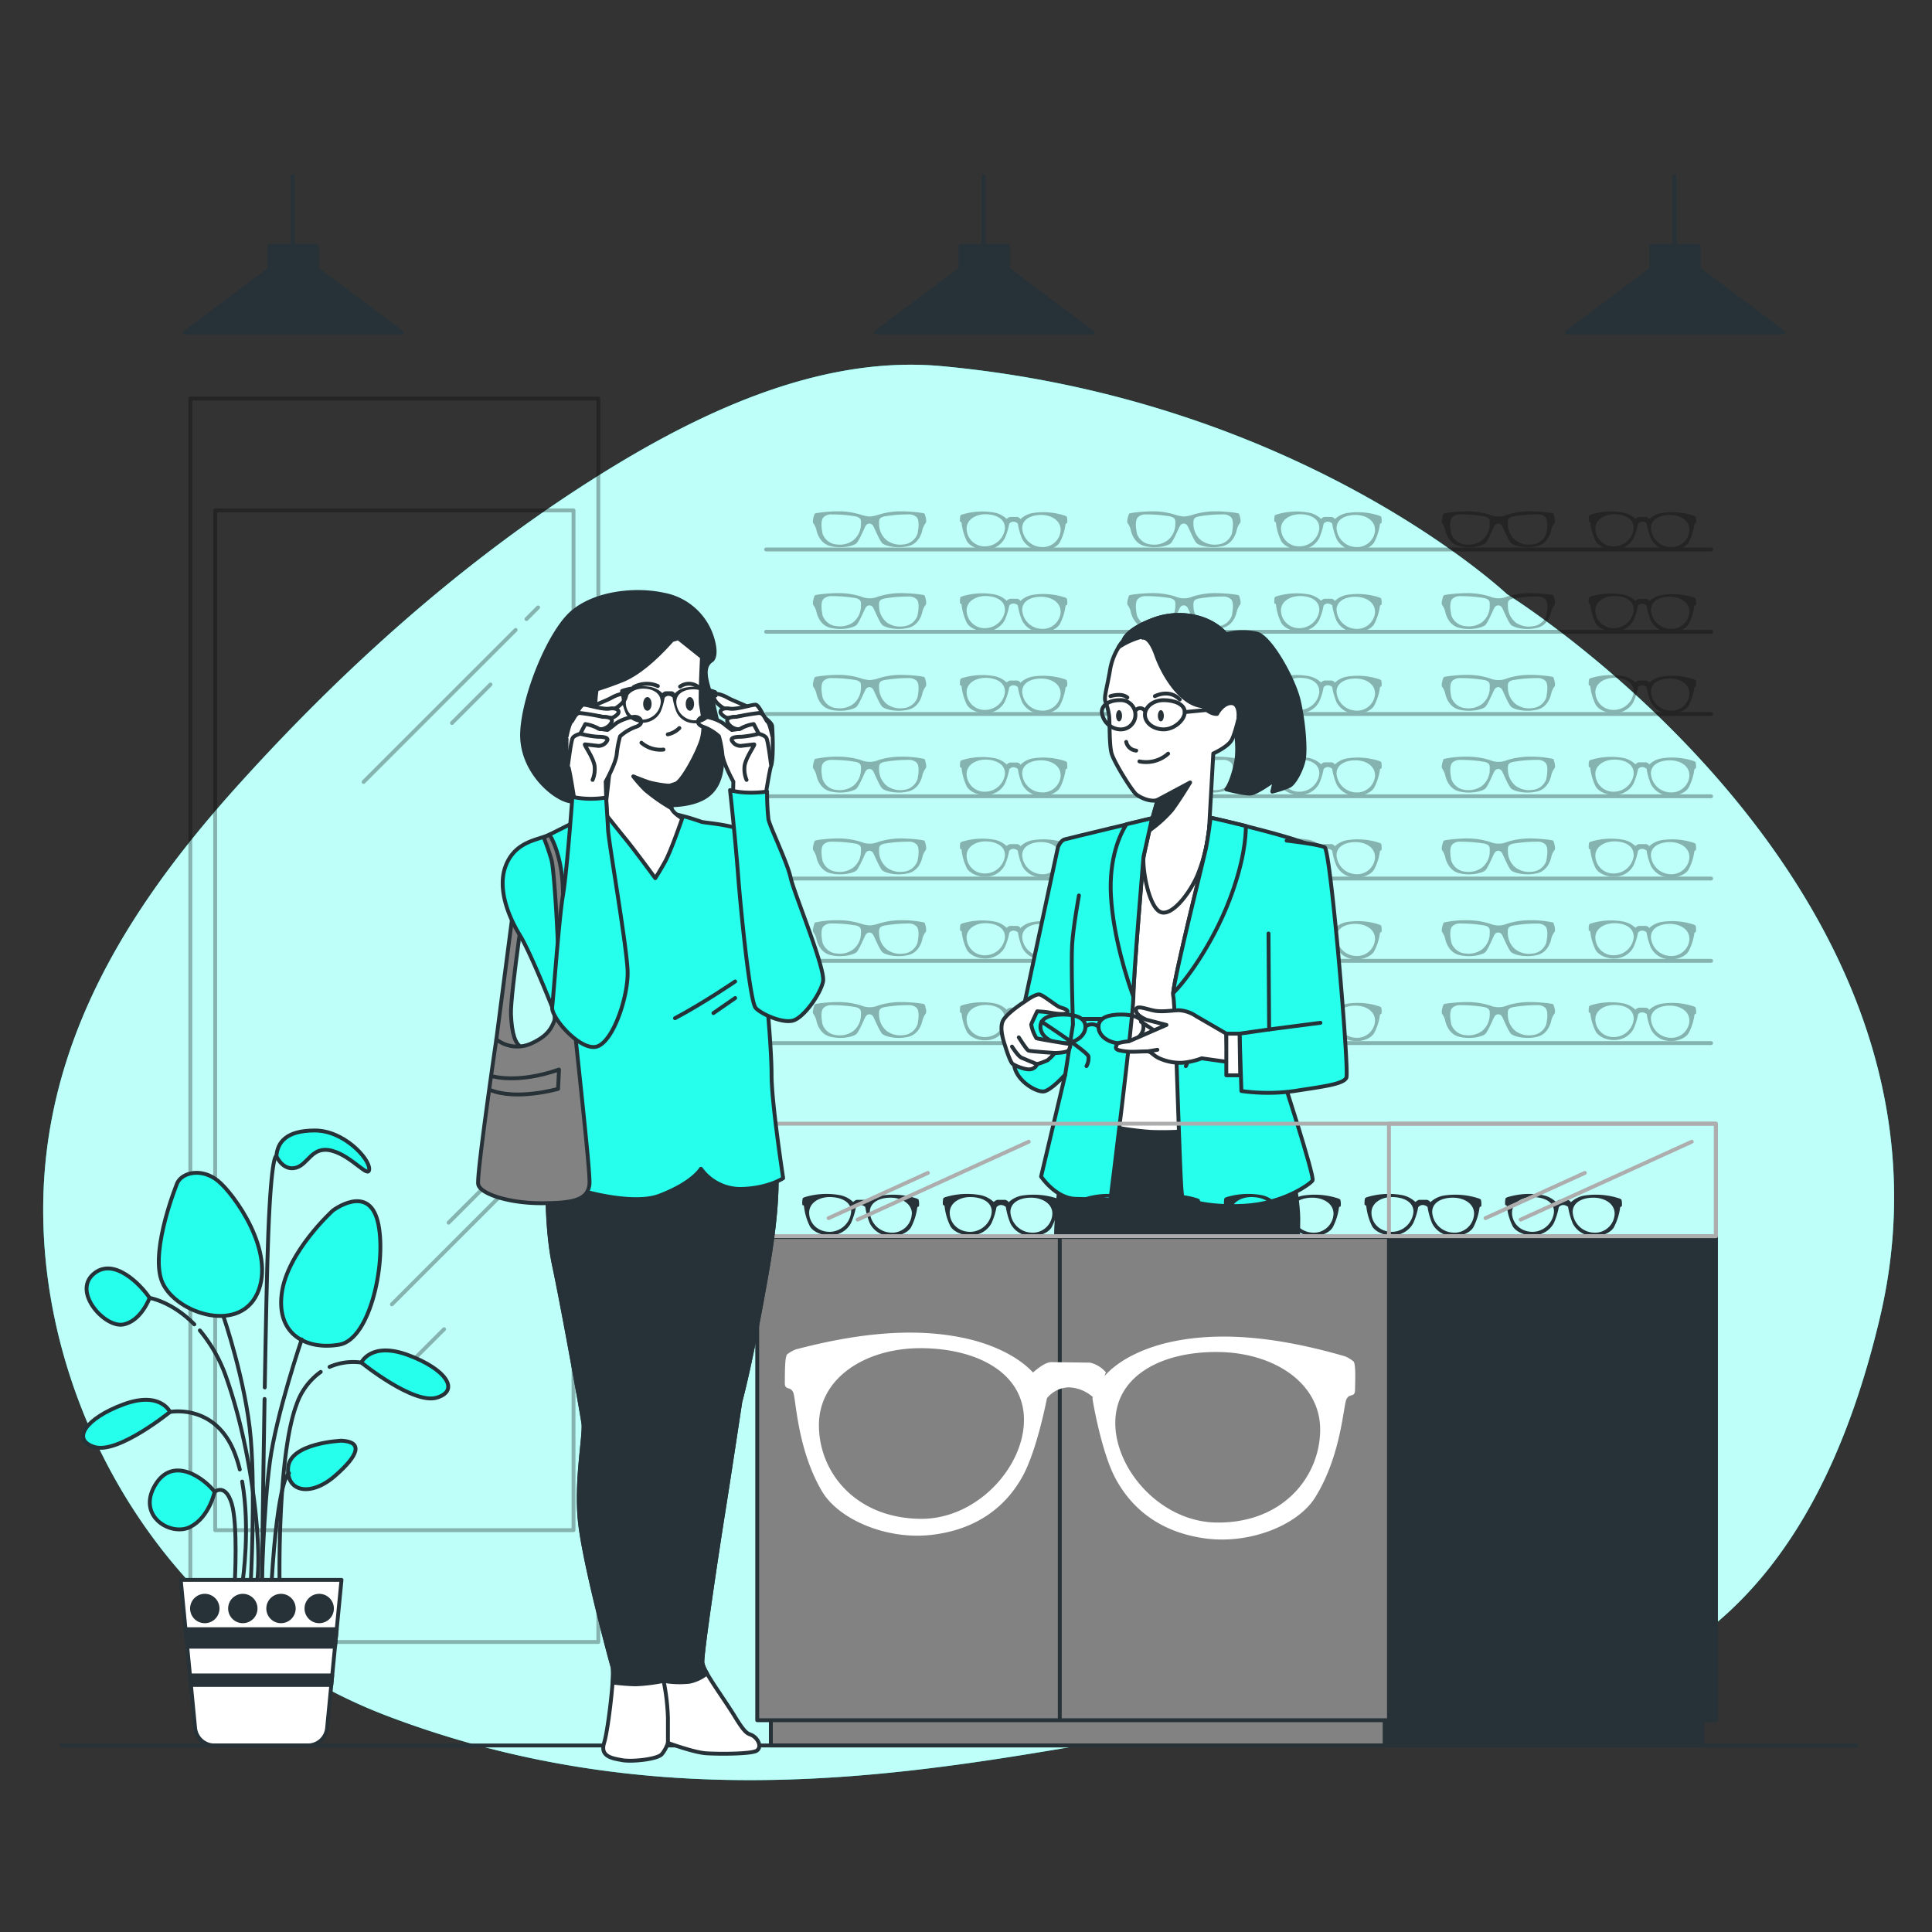<svg xmlns="http://www.w3.org/2000/svg" viewBox="0 0 500 500"><rect x="0" y="0" width="500" height="500" fill="#333333" stroke="none"/><g id="freepik--background-simple--inject-21"><path d="M390,153.76s-53.46-50.39-146.26-59c-33.57-3.11-66.9,14-94.16,31.72C117.15,147.6,88,174,62.1,202.66,35.68,231.84,14,264.7,11.43,305.08c-2.58,41.27,15,84,45.26,112.11a135.28,135.28,0,0,0,44.47,27.25c96.48,36.26,182.52.62,234.75,0s124.14,8,150.56-103.24S390,153.76,390,153.76Z" style="fill:#25FFEB"></path><path d="M390,153.76s-53.46-50.39-146.26-59c-33.57-3.11-66.9,14-94.16,31.72C117.15,147.6,88,174,62.1,202.66,35.68,231.84,14,264.7,11.43,305.08c-2.58,41.27,15,84,45.26,112.11a135.28,135.28,0,0,0,44.47,27.25c96.48,36.26,182.52.62,234.75,0s124.14,8,150.56-103.24S390,153.76,390,153.76Z" style="fill:#fff;opacity:0.7"></path></g><g id="freepik--Glasses--inject-21"><g style="opacity:0.3"><path d="M402,132.94c-.15-.23-3.7-.61-6-.61a19.42,19.42,0,0,0-6,.91,5.65,5.65,0,0,1-4.37,0,19.42,19.42,0,0,0-6-.91c-2.26,0-5.81.38-6,.61s-.76,2.11-.38,2.49a5.31,5.31,0,0,1,.75,1.58s.53,3.55,3.63,4.31,6-.08,6.72-.68,2.11-4.08,2.41-4.53a1.18,1.18,0,0,1,.91-.61h.15a1.18,1.18,0,0,1,.91.61c.3.45,1.66,3.92,2.41,4.53s3.63,1.43,6.72.68,3.63-4.31,3.63-4.31a5.31,5.31,0,0,1,.75-1.58C402.74,135.05,402.13,133.16,402,132.94ZM385.52,136a5.39,5.39,0,0,1-2,3.85,5.89,5.89,0,0,1-4.23,1.06,4.19,4.19,0,0,1-3.7-2.79c-.23-1.14-.61-3.48.3-4.31a2.87,2.87,0,0,1,2.11-.68,36.11,36.11,0,0,1,6.27.53C385.6,134.07,385.6,134.52,385.52,136Zm14.65,2.12a4.19,4.19,0,0,1-3.7,2.79,5.89,5.89,0,0,1-4.23-1.06,5.39,5.39,0,0,1-2-3.85c-.08-1.51-.08-2,1.28-2.34a36.11,36.11,0,0,1,6.27-.53,2.87,2.87,0,0,1,2.11.68C400.78,134.67,400.4,137,400.17,138.15Z"></path><path d="M438.82,133.73a1.64,1.64,0,0,0-.41-.24,17.73,17.73,0,0,0-8.45-.71,6.17,6.17,0,0,0-3.25,1.67l.07-.19a1.45,1.45,0,0,0-.77-.47l-1.87,0c-.3,0-.69.32-.9.5a6.34,6.34,0,0,0-3.08-1.61,17.64,17.64,0,0,0-8.47.49,1.83,1.83,0,0,0-.42.24,4.47,4.47,0,0,0-.11,1.38c0,.39.27.15.41.47a14,14,0,0,0,1.4,4.81c.81,1.38,3.13,2.36,5.28,2.13a5.55,5.55,0,0,0,4.48-2.86,16.88,16.88,0,0,0,1.19-3.8A1.42,1.42,0,0,1,425,135a1.91,1.91,0,0,1,1.18.47.14.14,0,0,0,0,.06,16.86,16.86,0,0,0,1.09,3.86,5.53,5.53,0,0,0,4.41,3c2.14.29,4.49-.64,5.33-2a14.11,14.11,0,0,0,1.52-4.77c.15-.32.42-.07.42-.46A4.41,4.41,0,0,0,438.82,133.73Zm-16,2.89a5.2,5.2,0,0,1-5,4.77,4.64,4.64,0,0,1-4.94-4.6c0-2.3,2.33-3.74,5.05-3.7S422.82,134.33,422.79,136.62Zm14.41.47a4.65,4.65,0,0,1-5.06,4.48,5.19,5.19,0,0,1-4.91-4.89c0-2.3,2.3-3.44,5-3.41S437.23,134.8,437.2,137.09Z"></path><path d="M402,154.1c-.15-.23-3.7-.6-6-.6a19.44,19.44,0,0,0-6,.9,5.65,5.65,0,0,1-4.37,0,19.44,19.44,0,0,0-6-.9c-2.26,0-5.81.37-6,.6s-.76,2.12-.38,2.49a5.45,5.45,0,0,1,.75,1.59s.53,3.55,3.63,4.3,6-.07,6.72-.68,2.11-4.07,2.41-4.53a1.17,1.17,0,0,1,.91-.6l.07,0,.08,0a1.17,1.17,0,0,1,.91.6c.3.46,1.66,3.93,2.41,4.53s3.63,1.44,6.72.68,3.63-4.3,3.63-4.3a5.45,5.45,0,0,1,.75-1.59C402.74,156.22,402.13,154.33,402,154.1Zm-16.46,3.1a5.41,5.41,0,0,1-2,3.85,5.89,5.89,0,0,1-4.23,1,4.19,4.19,0,0,1-3.7-2.79c-.23-1.13-.61-3.47.3-4.3a2.87,2.87,0,0,1,2.11-.68,36.11,36.11,0,0,1,6.27.53C385.6,155.23,385.6,155.69,385.52,157.2Zm14.65,2.11a4.19,4.19,0,0,1-3.7,2.79,5.89,5.89,0,0,1-4.23-1,5.41,5.41,0,0,1-2-3.85c-.08-1.51-.08-2,1.28-2.34a36.11,36.11,0,0,1,6.27-.53,2.87,2.87,0,0,1,2.11.68C400.78,155.84,400.4,158.18,400.17,159.31Z"></path><path d="M438.82,154.9a1.8,1.8,0,0,0-.41-.25A17.72,17.72,0,0,0,430,154a6.17,6.17,0,0,0-3.25,1.67l.07-.19A1.45,1.45,0,0,0,426,155l-1.87,0a1.81,1.81,0,0,0-.9.51,6.44,6.44,0,0,0-3.08-1.62,17.89,17.89,0,0,0-8.47.49,1.83,1.83,0,0,0-.42.24,4.54,4.54,0,0,0-.11,1.39c0,.39.27.15.41.46a13.93,13.93,0,0,0,1.4,4.81c.81,1.38,3.13,2.37,5.28,2.13a5.52,5.52,0,0,0,4.48-2.85,17,17,0,0,0,1.19-3.8,1.36,1.36,0,0,1,1.05-.53,1.91,1.91,0,0,1,1.18.47.14.14,0,0,0,0,.06,16.83,16.83,0,0,0,1.09,3.85,5.51,5.51,0,0,0,4.41,3c2.14.29,4.49-.64,5.33-2a14.07,14.07,0,0,0,1.52-4.78c.15-.31.42-.06.42-.45A4.39,4.39,0,0,0,438.82,154.9Zm-16,2.89a5.21,5.21,0,0,1-5,4.77,4.65,4.65,0,0,1-4.94-4.61c0-2.29,2.33-3.73,5.05-3.7S422.82,155.49,422.79,157.79Zm14.41.47a4.65,4.65,0,0,1-5.06,4.48,5.2,5.2,0,0,1-4.91-4.9c0-2.29,2.3-3.44,5-3.4S437.23,156,437.2,158.26Z"></path><path d="M402,175.27c-.15-.23-3.7-.61-6-.61a19.42,19.42,0,0,0-6,.91,5.65,5.65,0,0,1-4.37,0,19.42,19.42,0,0,0-6-.91c-2.26,0-5.81.38-6,.61s-.76,2.11-.38,2.49a5.42,5.42,0,0,1,.75,1.58s.53,3.55,3.63,4.31,6-.08,6.72-.68,2.11-4.08,2.41-4.53a1.21,1.21,0,0,1,.91-.61h.15a1.21,1.21,0,0,1,.91.61c.3.45,1.66,3.92,2.41,4.53s3.63,1.43,6.72.68,3.63-4.31,3.63-4.31a5.42,5.42,0,0,1,.75-1.58C402.74,177.38,402.13,175.49,402,175.27Zm-16.46,3.09a5.39,5.39,0,0,1-2,3.85,5.89,5.89,0,0,1-4.23,1.06,4.19,4.19,0,0,1-3.7-2.79c-.23-1.14-.61-3.48.3-4.31a2.87,2.87,0,0,1,2.11-.68,36.11,36.11,0,0,1,6.27.53C385.6,176.4,385.6,176.85,385.52,178.36Zm14.65,2.12a4.19,4.19,0,0,1-3.7,2.79,5.89,5.89,0,0,1-4.23-1.06,5.39,5.39,0,0,1-2-3.85c-.08-1.51-.08-2,1.28-2.34a36.11,36.11,0,0,1,6.27-.53,2.87,2.87,0,0,1,2.11.68C400.78,177,400.4,179.34,400.17,180.48Z"></path><path d="M438.82,176.07a1.48,1.48,0,0,0-.41-.25,17.73,17.73,0,0,0-8.45-.71,6.25,6.25,0,0,0-3.25,1.67l.07-.19a1.45,1.45,0,0,0-.77-.47l-1.87,0a1.8,1.8,0,0,0-.9.5,6.43,6.43,0,0,0-3.08-1.61,17.64,17.64,0,0,0-8.47.49,1.83,1.83,0,0,0-.42.24,4.47,4.47,0,0,0-.11,1.38c0,.39.27.15.41.47a14,14,0,0,0,1.4,4.81c.81,1.38,3.13,2.36,5.28,2.13a5.5,5.5,0,0,0,4.48-2.86,16.88,16.88,0,0,0,1.19-3.8,1.38,1.38,0,0,1,1.05-.52,1.8,1.8,0,0,1,1.18.47.08.08,0,0,0,0,0,16.86,16.86,0,0,0,1.09,3.86,5.53,5.53,0,0,0,4.41,3c2.14.29,4.49-.64,5.33-2a14,14,0,0,0,1.52-4.77c.15-.31.42-.07.42-.46A4.32,4.32,0,0,0,438.82,176.07Zm-16,2.88a5.19,5.19,0,0,1-5,4.77,4.64,4.64,0,0,1-4.94-4.6c0-2.29,2.33-3.73,5.05-3.7S422.82,176.66,422.79,179Zm14.41.48a4.64,4.64,0,0,1-5.06,4.47,5.19,5.19,0,0,1-4.91-4.89c0-2.29,2.3-3.44,5-3.41S437.23,177.13,437.2,179.43Z"></path><path d="M402,196.43a26,26,0,0,0-6-.6,19.75,19.75,0,0,0-6,.9,5.65,5.65,0,0,1-4.37,0,19.75,19.75,0,0,0-6-.9,26,26,0,0,0-6,.6c-.16.23-.76,2.12-.38,2.49a5.45,5.45,0,0,1,.75,1.59s.53,3.55,3.63,4.3,6-.07,6.72-.68,2.11-4.07,2.41-4.53a1.19,1.19,0,0,1,.91-.6l.07,0,.08,0a1.19,1.19,0,0,1,.91.6c.3.46,1.66,3.93,2.41,4.53s3.63,1.44,6.72.68,3.63-4.3,3.63-4.3a5.45,5.45,0,0,1,.75-1.59C402.74,198.55,402.13,196.66,402,196.43Zm-16.46,3.1a5.41,5.41,0,0,1-2,3.85,5.94,5.94,0,0,1-4.23,1.06,4.18,4.18,0,0,1-3.7-2.8c-.23-1.13-.61-3.47.3-4.3a2.87,2.87,0,0,1,2.11-.68,36.11,36.11,0,0,1,6.27.53C385.6,197.57,385.6,198,385.52,199.53Zm14.65,2.11a4.18,4.18,0,0,1-3.7,2.8,5.94,5.94,0,0,1-4.23-1.06,5.41,5.41,0,0,1-2-3.85c-.08-1.51-.08-2,1.28-2.34a36.11,36.11,0,0,1,6.27-.53,2.87,2.87,0,0,1,2.11.68C400.78,198.17,400.4,200.51,400.17,201.64Z"></path><path d="M438.82,197.23a1.8,1.8,0,0,0-.41-.25,17.72,17.72,0,0,0-8.45-.7,6.17,6.17,0,0,0-3.25,1.67l.07-.19a1.45,1.45,0,0,0-.77-.47l-1.87,0c-.3,0-.69.32-.9.5a6.44,6.44,0,0,0-3.08-1.62,17.77,17.77,0,0,0-8.47.5,1.67,1.67,0,0,0-.42.23,4.54,4.54,0,0,0-.11,1.39c0,.39.27.15.41.47a14,14,0,0,0,1.4,4.81c.81,1.37,3.13,2.36,5.28,2.12a5.52,5.52,0,0,0,4.48-2.85,16.88,16.88,0,0,0,1.19-3.8,1.42,1.42,0,0,1,1.05-.53,1.91,1.91,0,0,1,1.18.47.14.14,0,0,0,0,.06,16.69,16.69,0,0,0,1.09,3.85,5.51,5.51,0,0,0,4.41,3c2.14.29,4.49-.64,5.33-2a14.11,14.11,0,0,0,1.52-4.77c.15-.32.42-.07.42-.46A4.39,4.39,0,0,0,438.82,197.23Zm-16,2.89a5.2,5.2,0,0,1-5,4.77,4.65,4.65,0,0,1-4.94-4.61c0-2.29,2.33-3.73,5.05-3.69S422.82,197.83,422.79,200.12Zm14.41.47a4.65,4.65,0,0,1-5.06,4.48,5.2,5.2,0,0,1-4.91-4.9c0-2.29,2.3-3.44,5-3.4S437.23,198.3,437.2,200.59Z"></path><path d="M402,217.6c-.15-.23-3.7-.61-6-.61a19.42,19.42,0,0,0-6,.91,5.65,5.65,0,0,1-4.37,0,19.42,19.42,0,0,0-6-.91c-2.26,0-5.81.38-6,.61s-.76,2.11-.38,2.49a5.45,5.45,0,0,1,.75,1.59s.53,3.54,3.63,4.3,6-.08,6.72-.68,2.11-4.08,2.41-4.53a1.17,1.17,0,0,1,.91-.6l.07,0,.08,0a1.17,1.17,0,0,1,.91.6c.3.45,1.66,3.93,2.41,4.53s3.63,1.43,6.72.68,3.63-4.3,3.63-4.3a5.45,5.45,0,0,1,.75-1.59C402.74,219.71,402.13,217.83,402,217.6Zm-16.46,3.09a5.39,5.39,0,0,1-2,3.85,5.89,5.89,0,0,1-4.23,1.06,4.19,4.19,0,0,1-3.7-2.79c-.23-1.13-.61-3.47.3-4.31a2.84,2.84,0,0,1,2.11-.67,37.08,37.08,0,0,1,6.27.52C385.6,218.73,385.6,219.18,385.52,220.69Zm14.65,2.12a4.19,4.19,0,0,1-3.7,2.79,5.89,5.89,0,0,1-4.23-1.06,5.39,5.39,0,0,1-2-3.85c-.08-1.51-.08-2,1.28-2.34a37.08,37.08,0,0,1,6.27-.52,2.84,2.84,0,0,1,2.11.67C400.78,219.34,400.4,221.68,400.17,222.81Z"></path><path d="M438.82,218.4a1.48,1.48,0,0,0-.41-.25,17.73,17.73,0,0,0-8.45-.71,6.25,6.25,0,0,0-3.25,1.67l.07-.18a1.43,1.43,0,0,0-.77-.48l-1.87,0a1.8,1.8,0,0,0-.9.5,6.51,6.51,0,0,0-3.08-1.61,17.76,17.76,0,0,0-8.47.49,1.83,1.83,0,0,0-.42.24,4.5,4.5,0,0,0-.11,1.38c0,.39.27.15.41.47a14,14,0,0,0,1.4,4.81c.81,1.38,3.13,2.36,5.28,2.13a5.5,5.5,0,0,0,4.48-2.86,16.88,16.88,0,0,0,1.19-3.8,1.38,1.38,0,0,1,1.05-.52,1.8,1.8,0,0,1,1.18.47s0,0,0,.05a16.86,16.86,0,0,0,1.09,3.86,5.53,5.53,0,0,0,4.41,3c2.14.29,4.49-.64,5.33-2a14,14,0,0,0,1.52-4.77c.15-.31.42-.07.42-.46A4.34,4.34,0,0,0,438.82,218.4Zm-16,2.88a5.19,5.19,0,0,1-5,4.77,4.64,4.64,0,0,1-4.94-4.6c0-2.29,2.33-3.73,5.05-3.7S422.82,219,422.79,221.28Zm14.41.48a4.64,4.64,0,0,1-5.06,4.47,5.19,5.19,0,0,1-4.91-4.89c0-2.29,2.3-3.44,5-3.41S437.23,219.47,437.2,221.76Z"></path><path d="M402,238.76a26,26,0,0,0-6-.6,19.42,19.42,0,0,0-6,.91,5.65,5.65,0,0,1-4.37,0,19.42,19.42,0,0,0-6-.91,26,26,0,0,0-6,.6c-.16.23-.76,2.12-.38,2.5a5.31,5.31,0,0,1,.75,1.58s.53,3.55,3.63,4.31,6-.08,6.72-.68,2.11-4.08,2.41-4.53a1.18,1.18,0,0,1,.91-.61h.15a1.18,1.18,0,0,1,.91.61c.3.45,1.66,3.92,2.41,4.53s3.63,1.43,6.72.68,3.63-4.31,3.63-4.31a5.31,5.31,0,0,1,.75-1.58C402.74,240.88,402.13,239,402,238.76Zm-16.46,3.1a5.39,5.39,0,0,1-2,3.85,5.89,5.89,0,0,1-4.23,1.06,4.18,4.18,0,0,1-3.7-2.8c-.23-1.13-.61-3.47.3-4.3A2.87,2.87,0,0,1,378,239a36.11,36.11,0,0,1,6.27.53C385.6,239.9,385.6,240.35,385.52,241.86ZM400.17,244a4.18,4.18,0,0,1-3.7,2.8,5.89,5.89,0,0,1-4.23-1.06,5.39,5.39,0,0,1-2-3.85c-.08-1.51-.08-2,1.28-2.34a36.11,36.11,0,0,1,6.27-.53,2.87,2.87,0,0,1,2.11.68C400.78,240.5,400.4,242.84,400.17,244Z"></path><path d="M438.82,239.56a1.8,1.8,0,0,0-.41-.25,17.85,17.85,0,0,0-8.45-.7,6.17,6.17,0,0,0-3.25,1.67l.07-.19a1.45,1.45,0,0,0-.77-.47l-1.87,0c-.3,0-.69.32-.9.5a6.34,6.34,0,0,0-3.08-1.61,17.64,17.64,0,0,0-8.47.49,1.83,1.83,0,0,0-.42.24,4.47,4.47,0,0,0-.11,1.38c0,.39.27.15.41.47a14,14,0,0,0,1.4,4.81c.81,1.37,3.13,2.36,5.28,2.13a5.55,5.55,0,0,0,4.48-2.86,16.88,16.88,0,0,0,1.19-3.8,1.42,1.42,0,0,1,1.05-.53,1.91,1.91,0,0,1,1.18.47.14.14,0,0,0,0,.06,16.86,16.86,0,0,0,1.09,3.86,5.52,5.52,0,0,0,4.41,3c2.14.29,4.49-.63,5.33-2a14.11,14.11,0,0,0,1.52-4.77c.15-.32.42-.07.42-.46A4.41,4.41,0,0,0,438.82,239.56Zm-16,2.89a5.2,5.2,0,0,1-5,4.77,4.64,4.64,0,0,1-4.94-4.6c0-2.3,2.33-3.74,5.05-3.7S422.82,240.16,422.79,242.45Zm14.41.47a4.65,4.65,0,0,1-5.06,4.48,5.19,5.19,0,0,1-4.91-4.89c0-2.3,2.3-3.45,5-3.41S437.23,240.63,437.2,242.92Z"></path><path d="M402,259.93c-.15-.23-3.7-.6-6-.6a19.44,19.44,0,0,0-6,.9,5.65,5.65,0,0,1-4.37,0,19.44,19.44,0,0,0-6-.9c-2.26,0-5.81.37-6,.6s-.76,2.11-.38,2.49a5.45,5.45,0,0,1,.75,1.59s.53,3.55,3.63,4.3,6-.07,6.72-.68,2.11-4.08,2.41-4.53a1.17,1.17,0,0,1,.91-.6l.07,0,.08,0a1.17,1.17,0,0,1,.91.6c.3.45,1.66,3.93,2.41,4.53s3.63,1.44,6.72.68,3.63-4.3,3.63-4.3a5.45,5.45,0,0,1,.75-1.59C402.74,262,402.13,260.16,402,259.93ZM385.52,263a5.41,5.41,0,0,1-2,3.85,5.94,5.94,0,0,1-4.23,1.05,4.19,4.19,0,0,1-3.7-2.79c-.23-1.13-.61-3.47.3-4.3a2.87,2.87,0,0,1,2.11-.68,36.11,36.11,0,0,1,6.27.53C385.6,261.06,385.6,261.52,385.52,263Zm14.65,2.11a4.19,4.19,0,0,1-3.7,2.79,5.94,5.94,0,0,1-4.23-1.05,5.41,5.41,0,0,1-2-3.85c-.08-1.51-.08-2,1.28-2.34a36.11,36.11,0,0,1,6.27-.53,2.87,2.87,0,0,1,2.11.68C400.78,261.67,400.4,264,400.17,265.14Z"></path><path d="M438.82,260.73a1.8,1.8,0,0,0-.41-.25,17.73,17.73,0,0,0-8.45-.71,6.19,6.19,0,0,0-3.25,1.68l.07-.19a1.38,1.38,0,0,0-.77-.47l-1.87,0a1.74,1.74,0,0,0-.9.51,6.44,6.44,0,0,0-3.08-1.62,17.76,17.76,0,0,0-8.47.49,1.83,1.83,0,0,0-.42.24,4.54,4.54,0,0,0-.11,1.39c0,.39.27.15.41.46A13.93,13.93,0,0,0,413,267c.81,1.38,3.13,2.37,5.28,2.13a5.5,5.5,0,0,0,4.48-2.86,16.88,16.88,0,0,0,1.19-3.8A1.38,1.38,0,0,1,425,262a1.86,1.86,0,0,1,1.18.47l0,.05a16.86,16.86,0,0,0,1.09,3.86,5.53,5.53,0,0,0,4.41,3c2.14.29,4.49-.64,5.33-2a14.07,14.07,0,0,0,1.52-4.78c.15-.31.42-.06.42-.45A4.39,4.39,0,0,0,438.82,260.73Zm-16,2.89a5.19,5.19,0,0,1-5,4.76,4.64,4.64,0,0,1-4.94-4.6c0-2.29,2.33-3.73,5.05-3.7S422.82,261.32,422.79,263.62Zm14.41.47a4.66,4.66,0,0,1-5.06,4.48,5.2,5.2,0,0,1-4.91-4.9c0-2.29,2.3-3.44,5-3.41S437.23,261.8,437.2,264.09Z"></path><path d="M320.62,132.94c-.15-.23-3.7-.61-6-.61a19.42,19.42,0,0,0-6,.91,9.27,9.27,0,0,1-2.19.44,9.36,9.36,0,0,1-2.19-.44,19.35,19.35,0,0,0-6-.91c-2.27,0-5.81.38-6,.61s-.76,2.11-.38,2.49a5.31,5.31,0,0,1,.75,1.58s.53,3.55,3.63,4.31,6-.08,6.72-.68,2.11-4.08,2.41-4.53a1.17,1.17,0,0,1,.91-.61h.15a1.18,1.18,0,0,1,.91.61c.3.45,1.66,3.92,2.41,4.53s3.63,1.43,6.72.68,3.63-4.31,3.63-4.31a5.31,5.31,0,0,1,.75-1.58C321.38,135.05,320.77,133.16,320.62,132.94ZM304.16,136a5.37,5.37,0,0,1-2,3.85,5.85,5.85,0,0,1-4.22,1.06,4.19,4.19,0,0,1-3.7-2.79c-.23-1.14-.61-3.48.3-4.31a2.87,2.87,0,0,1,2.11-.68,36.11,36.11,0,0,1,6.27.53C304.24,134.07,304.24,134.52,304.16,136Zm14.65,2.12a4.21,4.21,0,0,1-3.7,2.79,5.89,5.89,0,0,1-4.23-1.06,5.44,5.44,0,0,1-2-3.85c-.07-1.51-.07-2,1.29-2.34a36.08,36.08,0,0,1,6.26-.53,2.89,2.89,0,0,1,2.12.68C319.42,134.67,319,137,318.81,138.15Z"></path><path d="M357.46,133.73a1.64,1.64,0,0,0-.41-.24,17.73,17.73,0,0,0-8.45-.71,6.17,6.17,0,0,0-3.25,1.67l.07-.19a1.45,1.45,0,0,0-.77-.47l-1.87,0c-.3,0-.69.32-.9.5a6.34,6.34,0,0,0-3.08-1.61,17.64,17.64,0,0,0-8.47.49,1.83,1.83,0,0,0-.42.24,4.47,4.47,0,0,0-.11,1.38c0,.39.26.15.41.47a14,14,0,0,0,1.4,4.81c.81,1.38,3.13,2.36,5.28,2.13a5.55,5.55,0,0,0,4.48-2.86,16.21,16.21,0,0,0,1.18-3.8,1.47,1.47,0,0,1,1.06-.53,1.88,1.88,0,0,1,1.17.47s0,0,0,.06a16.86,16.86,0,0,0,1.09,3.86,5.51,5.51,0,0,0,4.41,3c2.14.29,4.49-.64,5.33-2a14.11,14.11,0,0,0,1.52-4.77c.15-.32.42-.07.42-.46A4.41,4.41,0,0,0,357.46,133.73Zm-16,2.89a5.2,5.2,0,0,1-5,4.77,4.64,4.64,0,0,1-4.94-4.6c0-2.3,2.33-3.74,5.05-3.7S341.46,134.33,341.43,136.62Zm14.41.47a4.65,4.65,0,0,1-5.06,4.48,5.19,5.19,0,0,1-4.91-4.89c0-2.3,2.3-3.44,5-3.41S355.87,134.8,355.84,137.09Z"></path><path d="M320.62,154.1c-.15-.23-3.7-.6-6-.6a19.44,19.44,0,0,0-6,.9,5.67,5.67,0,0,1-4.38,0,19.37,19.37,0,0,0-6-.9c-2.27,0-5.81.37-6,.6s-.76,2.12-.38,2.49a5.45,5.45,0,0,1,.75,1.59s.53,3.55,3.63,4.3,6-.07,6.72-.68,2.11-4.07,2.41-4.53a1.15,1.15,0,0,1,.91-.6l.07,0,.08,0a1.17,1.17,0,0,1,.91.6c.3.46,1.66,3.93,2.41,4.53s3.63,1.44,6.72.68,3.63-4.3,3.63-4.3a5.45,5.45,0,0,1,.75-1.59C321.38,156.22,320.77,154.33,320.62,154.1Zm-16.46,3.1a5.39,5.39,0,0,1-2,3.85,5.85,5.85,0,0,1-4.22,1,4.19,4.19,0,0,1-3.7-2.79c-.23-1.13-.61-3.47.3-4.3a2.87,2.87,0,0,1,2.11-.68,36.11,36.11,0,0,1,6.27.53C304.24,155.23,304.24,155.69,304.16,157.2Zm14.65,2.11a4.21,4.21,0,0,1-3.7,2.79,5.89,5.89,0,0,1-4.23-1,5.46,5.46,0,0,1-2-3.85c-.07-1.51-.07-2,1.29-2.34a36.08,36.08,0,0,1,6.26-.53,2.89,2.89,0,0,1,2.12.68C319.42,155.84,319,158.18,318.81,159.31Z"></path><path d="M357.46,154.9a1.8,1.8,0,0,0-.41-.25,17.72,17.72,0,0,0-8.45-.7,6.17,6.17,0,0,0-3.25,1.67l.07-.19a1.45,1.45,0,0,0-.77-.47l-1.87,0a1.81,1.81,0,0,0-.9.51,6.44,6.44,0,0,0-3.08-1.62,17.89,17.89,0,0,0-8.47.49,1.83,1.83,0,0,0-.42.24,4.54,4.54,0,0,0-.11,1.39c0,.39.26.15.41.46a13.93,13.93,0,0,0,1.4,4.81c.81,1.38,3.13,2.37,5.28,2.13a5.52,5.52,0,0,0,4.48-2.85,16.35,16.35,0,0,0,1.18-3.8,1.4,1.4,0,0,1,1.06-.53,1.88,1.88,0,0,1,1.17.47s0,0,0,.06a16.83,16.83,0,0,0,1.09,3.85,5.49,5.49,0,0,0,4.41,3c2.14.29,4.49-.64,5.33-2a14.07,14.07,0,0,0,1.52-4.78c.15-.31.42-.06.42-.45A4.39,4.39,0,0,0,357.46,154.9Zm-16,2.89a5.21,5.21,0,0,1-5,4.77,4.65,4.65,0,0,1-4.94-4.61c0-2.29,2.33-3.73,5.05-3.7S341.46,155.49,341.43,157.79Zm14.41.47a4.65,4.65,0,0,1-5.06,4.48,5.2,5.2,0,0,1-4.91-4.9c0-2.29,2.3-3.44,5-3.4S355.87,156,355.84,158.26Z"></path><path d="M320.62,175.27c-.15-.23-3.7-.61-6-.61a19.42,19.42,0,0,0-6,.91,9.27,9.27,0,0,1-2.19.44,9.36,9.36,0,0,1-2.19-.44,19.35,19.35,0,0,0-6-.91c-2.27,0-5.81.38-6,.61s-.76,2.11-.38,2.49a5.42,5.42,0,0,1,.75,1.58s.53,3.55,3.63,4.31,6-.08,6.72-.68,2.11-4.08,2.41-4.53a1.19,1.19,0,0,1,.91-.61h.15a1.21,1.21,0,0,1,.91.61c.3.45,1.66,3.92,2.41,4.53s3.63,1.43,6.72.68,3.63-4.31,3.63-4.31a5.42,5.42,0,0,1,.75-1.58C321.38,177.38,320.77,175.49,320.62,175.27Zm-16.46,3.09a5.37,5.37,0,0,1-2,3.85,5.85,5.85,0,0,1-4.22,1.06,4.19,4.19,0,0,1-3.7-2.79c-.23-1.14-.61-3.48.3-4.31a2.87,2.87,0,0,1,2.11-.68,36.11,36.11,0,0,1,6.27.53C304.24,176.4,304.24,176.85,304.16,178.36Zm14.65,2.12a4.21,4.21,0,0,1-3.7,2.79,5.89,5.89,0,0,1-4.23-1.06,5.44,5.44,0,0,1-2-3.85c-.07-1.51-.07-2,1.29-2.34a36.08,36.08,0,0,1,6.26-.53,2.89,2.89,0,0,1,2.12.68C319.42,177,319,179.34,318.81,180.48Z"></path><path d="M357.46,176.07a1.48,1.48,0,0,0-.41-.25,17.73,17.73,0,0,0-8.45-.71,6.25,6.25,0,0,0-3.25,1.67l.07-.19a1.45,1.45,0,0,0-.77-.47l-1.87,0a1.8,1.8,0,0,0-.9.5A6.43,6.43,0,0,0,338.8,175a17.64,17.64,0,0,0-8.47.49,1.83,1.83,0,0,0-.42.24,4.47,4.47,0,0,0-.11,1.38c0,.39.26.15.41.47a14,14,0,0,0,1.4,4.81c.81,1.38,3.13,2.36,5.28,2.13a5.5,5.5,0,0,0,4.48-2.86,16.21,16.21,0,0,0,1.18-3.8,1.42,1.42,0,0,1,1.06-.52,1.77,1.77,0,0,1,1.17.47.43.43,0,0,0,0,0,16.86,16.86,0,0,0,1.09,3.86,5.51,5.51,0,0,0,4.41,3c2.14.29,4.49-.64,5.33-2a14,14,0,0,0,1.52-4.77c.15-.31.42-.07.42-.46A4.32,4.32,0,0,0,357.46,176.07Zm-16,2.88a5.19,5.19,0,0,1-5,4.77,4.64,4.64,0,0,1-4.94-4.6c0-2.29,2.33-3.73,5.05-3.7S341.46,176.66,341.43,179Zm14.41.48a4.64,4.64,0,0,1-5.06,4.47,5.19,5.19,0,0,1-4.91-4.89c0-2.29,2.3-3.44,5-3.41S355.87,177.13,355.84,179.43Z"></path><path d="M320.62,196.43a26,26,0,0,0-6-.6,19.75,19.75,0,0,0-6,.9,5.67,5.67,0,0,1-4.38,0,19.68,19.68,0,0,0-6-.9,25.93,25.93,0,0,0-6,.6c-.16.23-.76,2.12-.38,2.49a5.45,5.45,0,0,1,.75,1.59s.53,3.55,3.63,4.3,6-.07,6.72-.68,2.11-4.07,2.41-4.53a1.18,1.18,0,0,1,.91-.6l.07,0,.08,0a1.19,1.19,0,0,1,.91.6c.3.46,1.66,3.93,2.41,4.53s3.63,1.44,6.72.68,3.63-4.3,3.63-4.3a5.45,5.45,0,0,1,.75-1.59C321.38,198.55,320.77,196.66,320.62,196.43Zm-16.46,3.1a5.39,5.39,0,0,1-2,3.85,5.9,5.9,0,0,1-4.22,1.06,4.18,4.18,0,0,1-3.7-2.8c-.23-1.13-.61-3.47.3-4.3a2.87,2.87,0,0,1,2.11-.68,36.11,36.11,0,0,1,6.27.53C304.24,197.57,304.24,198,304.16,199.53Zm14.65,2.11a4.21,4.21,0,0,1-3.7,2.8,5.94,5.94,0,0,1-4.23-1.06,5.46,5.46,0,0,1-2-3.85c-.07-1.51-.07-2,1.29-2.34a36.08,36.08,0,0,1,6.26-.53,2.89,2.89,0,0,1,2.12.68C319.42,198.17,319,200.51,318.81,201.64Z"></path><path d="M357.46,197.23a1.8,1.8,0,0,0-.41-.25,17.72,17.72,0,0,0-8.45-.7,6.17,6.17,0,0,0-3.25,1.67l.07-.19a1.45,1.45,0,0,0-.77-.47l-1.87,0c-.3,0-.69.32-.9.5a6.44,6.44,0,0,0-3.08-1.62,17.77,17.77,0,0,0-8.47.5,1.67,1.67,0,0,0-.42.23,4.54,4.54,0,0,0-.11,1.39c0,.39.26.15.41.47a14,14,0,0,0,1.4,4.81c.81,1.37,3.13,2.36,5.28,2.12a5.52,5.52,0,0,0,4.48-2.85,16.21,16.21,0,0,0,1.18-3.8,1.47,1.47,0,0,1,1.06-.53,1.88,1.88,0,0,1,1.17.47s0,0,0,.06a16.69,16.69,0,0,0,1.09,3.85,5.49,5.49,0,0,0,4.41,3c2.14.29,4.49-.64,5.33-2a14.11,14.11,0,0,0,1.52-4.77c.15-.32.42-.07.42-.46A4.39,4.39,0,0,0,357.46,197.23Zm-16,2.89a5.2,5.2,0,0,1-5,4.77,4.65,4.65,0,0,1-4.94-4.61c0-2.29,2.33-3.73,5.05-3.69S341.46,197.83,341.43,200.12Zm14.41.47a4.65,4.65,0,0,1-5.06,4.48,5.2,5.2,0,0,1-4.91-4.9c0-2.29,2.3-3.44,5-3.4S355.87,198.3,355.84,200.59Z"></path><path d="M320.62,217.6c-.15-.23-3.7-.61-6-.61a19.42,19.42,0,0,0-6,.91,5.67,5.67,0,0,1-4.38,0,19.35,19.35,0,0,0-6-.91c-2.27,0-5.81.38-6,.61s-.76,2.11-.38,2.49a5.45,5.45,0,0,1,.75,1.59s.53,3.54,3.63,4.3,6-.08,6.72-.68,2.11-4.08,2.41-4.53a1.15,1.15,0,0,1,.91-.6l.07,0,.08,0a1.17,1.17,0,0,1,.91.6c.3.45,1.66,3.93,2.41,4.53s3.63,1.43,6.72.68,3.63-4.3,3.63-4.3a5.45,5.45,0,0,1,.75-1.59C321.38,219.71,320.77,217.83,320.62,217.6Zm-16.46,3.09a5.37,5.37,0,0,1-2,3.85,5.85,5.85,0,0,1-4.22,1.06,4.19,4.19,0,0,1-3.7-2.79c-.23-1.13-.61-3.47.3-4.31a2.84,2.84,0,0,1,2.11-.67,37.08,37.08,0,0,1,6.27.52C304.24,218.73,304.24,219.18,304.16,220.69Zm14.65,2.12a4.21,4.21,0,0,1-3.7,2.79,5.89,5.89,0,0,1-4.23-1.06,5.44,5.44,0,0,1-2-3.85c-.07-1.51-.07-2,1.29-2.34a37,37,0,0,1,6.26-.52,2.86,2.86,0,0,1,2.12.67C319.42,219.34,319,221.68,318.81,222.81Z"></path><path d="M357.46,218.4a1.48,1.48,0,0,0-.41-.25,17.73,17.73,0,0,0-8.45-.71,6.25,6.25,0,0,0-3.25,1.67l.07-.18a1.43,1.43,0,0,0-.77-.48l-1.87,0a1.8,1.8,0,0,0-.9.5,6.51,6.51,0,0,0-3.08-1.61,17.76,17.76,0,0,0-8.47.49,1.83,1.83,0,0,0-.42.24,4.5,4.5,0,0,0-.11,1.38c0,.39.26.15.41.47a14,14,0,0,0,1.4,4.81c.81,1.38,3.13,2.36,5.28,2.13a5.5,5.5,0,0,0,4.48-2.86,16.21,16.21,0,0,0,1.18-3.8,1.42,1.42,0,0,1,1.06-.52,1.77,1.77,0,0,1,1.17.47s0,0,0,.05a16.86,16.86,0,0,0,1.09,3.86,5.51,5.51,0,0,0,4.41,3c2.14.29,4.49-.64,5.33-2a14,14,0,0,0,1.52-4.77c.15-.31.42-.07.42-.46A4.34,4.34,0,0,0,357.46,218.4Zm-16,2.88a5.19,5.19,0,0,1-5,4.77,4.64,4.64,0,0,1-4.94-4.6c0-2.29,2.33-3.73,5.05-3.7S341.46,219,341.43,221.28Zm14.41.48a4.64,4.64,0,0,1-5.06,4.47,5.19,5.19,0,0,1-4.91-4.89c0-2.29,2.3-3.44,5-3.41S355.87,219.47,355.84,221.76Z"></path><path d="M320.62,238.76a26,26,0,0,0-6-.6,19.42,19.42,0,0,0-6,.91,9.27,9.27,0,0,1-2.19.44,9.36,9.36,0,0,1-2.19-.44,19.35,19.35,0,0,0-6-.91,25.93,25.93,0,0,0-6,.6c-.16.23-.76,2.12-.38,2.5a5.31,5.31,0,0,1,.75,1.58s.53,3.55,3.63,4.31,6-.08,6.72-.68,2.11-4.08,2.41-4.53a1.17,1.17,0,0,1,.91-.61h.15a1.18,1.18,0,0,1,.91.61c.3.45,1.66,3.92,2.41,4.53s3.63,1.43,6.72.68,3.63-4.31,3.63-4.31a5.31,5.31,0,0,1,.75-1.58C321.38,240.88,320.77,239,320.62,238.76Zm-16.46,3.1a5.37,5.37,0,0,1-2,3.85,5.85,5.85,0,0,1-4.22,1.06,4.18,4.18,0,0,1-3.7-2.8c-.23-1.13-.61-3.47.3-4.3a2.87,2.87,0,0,1,2.11-.68,36.11,36.11,0,0,1,6.27.53C304.24,239.9,304.24,240.35,304.16,241.86ZM318.81,244a4.21,4.21,0,0,1-3.7,2.8,5.89,5.89,0,0,1-4.23-1.06,5.44,5.44,0,0,1-2-3.85c-.07-1.51-.07-2,1.29-2.34a36.08,36.08,0,0,1,6.26-.53,2.89,2.89,0,0,1,2.12.68C319.42,240.5,319,242.84,318.81,244Z"></path><path d="M357.46,239.56a1.8,1.8,0,0,0-.41-.25,17.85,17.85,0,0,0-8.45-.7,6.17,6.17,0,0,0-3.25,1.67l.07-.19a1.45,1.45,0,0,0-.77-.47l-1.87,0c-.3,0-.69.32-.9.5a6.34,6.34,0,0,0-3.08-1.61,17.64,17.64,0,0,0-8.47.49,1.83,1.83,0,0,0-.42.24,4.47,4.47,0,0,0-.11,1.38c0,.39.26.15.41.47a14,14,0,0,0,1.4,4.81c.81,1.37,3.13,2.36,5.28,2.13a5.55,5.55,0,0,0,4.48-2.86,16.21,16.21,0,0,0,1.18-3.8,1.47,1.47,0,0,1,1.06-.53,1.88,1.88,0,0,1,1.17.47s0,0,0,.06a16.86,16.86,0,0,0,1.09,3.86,5.51,5.51,0,0,0,4.41,3c2.14.29,4.49-.63,5.33-2a14.11,14.11,0,0,0,1.52-4.77c.15-.32.42-.07.42-.46A4.41,4.41,0,0,0,357.46,239.56Zm-16,2.89a5.2,5.2,0,0,1-5,4.77,4.64,4.64,0,0,1-4.94-4.6c0-2.3,2.33-3.74,5.05-3.7S341.46,240.16,341.43,242.45Zm14.41.47a4.65,4.65,0,0,1-5.06,4.48,5.19,5.19,0,0,1-4.91-4.89c0-2.3,2.3-3.45,5-3.41S355.87,240.63,355.84,242.92Z"></path><path d="M320.62,259.93c-.15-.23-3.7-.6-6-.6a19.44,19.44,0,0,0-6,.9,5.67,5.67,0,0,1-4.38,0,19.37,19.37,0,0,0-6-.9c-2.27,0-5.81.37-6,.6s-.76,2.11-.38,2.49a5.45,5.45,0,0,1,.75,1.59s.53,3.55,3.63,4.3,6-.07,6.72-.68,2.11-4.08,2.41-4.53a1.15,1.15,0,0,1,.91-.6l.07,0,.08,0a1.17,1.17,0,0,1,.91.6c.3.45,1.66,3.93,2.41,4.53s3.63,1.44,6.72.68,3.63-4.3,3.63-4.3a5.45,5.45,0,0,1,.75-1.59C321.38,262,320.77,260.16,320.62,259.93ZM304.16,263a5.39,5.39,0,0,1-2,3.85,5.9,5.9,0,0,1-4.22,1.05,4.19,4.19,0,0,1-3.7-2.79c-.23-1.13-.61-3.47.3-4.3a2.87,2.87,0,0,1,2.11-.68,36.11,36.11,0,0,1,6.27.53C304.24,261.06,304.24,261.52,304.16,263Zm14.65,2.11a4.21,4.21,0,0,1-3.7,2.79,5.94,5.94,0,0,1-4.23-1.05,5.46,5.46,0,0,1-2-3.85c-.07-1.51-.07-2,1.29-2.34a36.08,36.08,0,0,1,6.26-.53,2.89,2.89,0,0,1,2.12.68C319.42,261.67,319,264,318.81,265.14Z"></path><path d="M357.46,260.73a1.8,1.8,0,0,0-.41-.25,17.73,17.73,0,0,0-8.45-.71,6.19,6.19,0,0,0-3.25,1.68l.07-.19a1.38,1.38,0,0,0-.77-.47l-1.87,0a1.74,1.74,0,0,0-.9.51,6.44,6.44,0,0,0-3.08-1.62,17.76,17.76,0,0,0-8.47.49,1.83,1.83,0,0,0-.42.24,4.54,4.54,0,0,0-.11,1.39c0,.39.26.15.41.46a13.93,13.93,0,0,0,1.4,4.81c.81,1.38,3.13,2.37,5.28,2.13a5.5,5.5,0,0,0,4.48-2.86,16.21,16.21,0,0,0,1.18-3.8,1.42,1.42,0,0,1,1.06-.52,1.83,1.83,0,0,1,1.17.47.43.43,0,0,1,0,.05,16.86,16.86,0,0,0,1.09,3.86,5.51,5.51,0,0,0,4.41,3c2.14.29,4.49-.64,5.33-2a14.07,14.07,0,0,0,1.52-4.78c.15-.31.42-.06.42-.45A4.39,4.39,0,0,0,357.46,260.73Zm-16,2.89a5.19,5.19,0,0,1-5,4.76,4.64,4.64,0,0,1-4.94-4.6c0-2.29,2.33-3.73,5.05-3.7S341.46,261.32,341.43,263.62Zm14.41.47a4.66,4.66,0,0,1-5.06,4.48,5.2,5.2,0,0,1-4.91-4.9c0-2.29,2.3-3.44,5-3.41S355.87,261.8,355.84,264.09Z"></path><path d="M239.26,132.94c-.15-.23-3.7-.61-6-.61a19.42,19.42,0,0,0-6,.91,9.27,9.27,0,0,1-2.19.44,9.36,9.36,0,0,1-2.19-.44,19.35,19.35,0,0,0-6-.91c-2.27,0-5.81.38-6,.61s-.75,2.11-.37,2.49a5.58,5.58,0,0,1,.75,1.58s.53,3.55,3.63,4.31,6-.08,6.72-.68,2.11-4.08,2.41-4.53a1.17,1.17,0,0,1,.91-.61h.15a1.15,1.15,0,0,1,.9.61c.31.45,1.67,3.92,2.42,4.53s3.63,1.43,6.72.68,3.62-4.31,3.62-4.31a5.41,5.41,0,0,1,.76-1.58C240,135.05,239.41,133.16,239.26,132.94ZM222.8,136a5.37,5.37,0,0,1-2,3.85,5.85,5.85,0,0,1-4.22,1.06,4.19,4.19,0,0,1-3.7-2.79c-.23-1.14-.61-3.48.3-4.31a2.86,2.86,0,0,1,2.11-.68,36.11,36.11,0,0,1,6.27.53C222.88,134.07,222.88,134.52,222.8,136Zm14.65,2.12a4.21,4.21,0,0,1-3.7,2.79,5.89,5.89,0,0,1-4.23-1.06,5.44,5.44,0,0,1-2-3.85c-.07-1.51-.07-2,1.29-2.34a36.08,36.08,0,0,1,6.26-.53,2.89,2.89,0,0,1,2.12.68C238.05,134.67,237.68,137,237.45,138.15Z"></path><path d="M276.1,133.73a1.64,1.64,0,0,0-.41-.24,17.73,17.73,0,0,0-8.45-.71,6.17,6.17,0,0,0-3.25,1.67l.07-.19a1.45,1.45,0,0,0-.77-.47l-1.87,0c-.3,0-.69.32-.9.5a6.34,6.34,0,0,0-3.08-1.61,17.64,17.64,0,0,0-8.47.49,1.83,1.83,0,0,0-.42.24,4.47,4.47,0,0,0-.11,1.38c0,.39.26.15.41.47a14.12,14.12,0,0,0,1.39,4.81c.82,1.38,3.14,2.36,5.29,2.13a5.55,5.55,0,0,0,4.48-2.86,16.21,16.21,0,0,0,1.18-3.8,1.47,1.47,0,0,1,1.06-.53,1.88,1.88,0,0,1,1.17.47s0,0,0,.06a16.86,16.86,0,0,0,1.09,3.86,5.51,5.51,0,0,0,4.41,3c2.14.29,4.49-.64,5.33-2a14.11,14.11,0,0,0,1.52-4.77c.15-.32.42-.07.42-.46A4.41,4.41,0,0,0,276.1,133.73Zm-16,2.89a5.2,5.2,0,0,1-5,4.77,4.64,4.64,0,0,1-4.94-4.6c0-2.3,2.33-3.74,5-3.7S260.1,134.33,260.07,136.62Zm14.41.47a4.65,4.65,0,0,1-5.06,4.48,5.19,5.19,0,0,1-4.91-4.89c0-2.3,2.3-3.44,5-3.41S274.51,134.8,274.48,137.09Z"></path><path d="M239.26,154.1c-.15-.23-3.7-.6-6-.6a19.44,19.44,0,0,0-6,.9,5.67,5.67,0,0,1-4.38,0,19.37,19.37,0,0,0-6-.9c-2.27,0-5.81.37-6,.6s-.75,2.12-.37,2.49a5.73,5.73,0,0,1,.75,1.59s.53,3.55,3.63,4.3,6-.07,6.72-.68,2.11-4.07,2.41-4.53a1.15,1.15,0,0,1,.91-.6l.07,0,.08,0a1.14,1.14,0,0,1,.9.6c.31.46,1.67,3.93,2.42,4.53s3.63,1.44,6.72.68,3.62-4.3,3.62-4.3a5.55,5.55,0,0,1,.76-1.59C240,156.22,239.41,154.33,239.26,154.1Zm-16.46,3.1a5.39,5.39,0,0,1-2,3.85,5.85,5.85,0,0,1-4.22,1,4.19,4.19,0,0,1-3.7-2.79c-.23-1.13-.61-3.47.3-4.3a2.86,2.86,0,0,1,2.11-.68,36.11,36.11,0,0,1,6.27.53C222.88,155.23,222.88,155.69,222.8,157.2Zm14.65,2.11a4.21,4.21,0,0,1-3.7,2.79,5.89,5.89,0,0,1-4.23-1,5.46,5.46,0,0,1-2-3.85c-.07-1.51-.07-2,1.29-2.34a36.08,36.08,0,0,1,6.26-.53,2.89,2.89,0,0,1,2.12.68C238.05,155.84,237.68,158.18,237.45,159.31Z"></path><path d="M276.1,154.9a1.8,1.8,0,0,0-.41-.25,17.72,17.72,0,0,0-8.45-.7,6.17,6.17,0,0,0-3.25,1.67l.07-.19a1.45,1.45,0,0,0-.77-.47l-1.87,0a1.81,1.81,0,0,0-.9.51,6.44,6.44,0,0,0-3.08-1.62,17.89,17.89,0,0,0-8.47.49,1.83,1.83,0,0,0-.42.24,4.54,4.54,0,0,0-.11,1.39c0,.39.26.15.41.46a14.07,14.07,0,0,0,1.39,4.81c.82,1.38,3.14,2.37,5.29,2.13a5.52,5.52,0,0,0,4.48-2.85,16.35,16.35,0,0,0,1.18-3.8,1.4,1.4,0,0,1,1.06-.53,1.88,1.88,0,0,1,1.17.47s0,0,0,.06a16.83,16.83,0,0,0,1.09,3.85,5.49,5.49,0,0,0,4.41,3c2.14.29,4.49-.64,5.33-2a14.07,14.07,0,0,0,1.52-4.78c.15-.31.42-.06.42-.45A4.39,4.39,0,0,0,276.1,154.9Zm-16,2.89a5.21,5.21,0,0,1-5,4.77,4.65,4.65,0,0,1-4.94-4.61c0-2.29,2.33-3.73,5-3.7S260.1,155.49,260.07,157.79Zm14.41.47a4.65,4.65,0,0,1-5.06,4.48,5.19,5.19,0,0,1-4.91-4.9c0-2.29,2.3-3.44,5-3.4S274.51,156,274.48,158.26Z"></path><path d="M239.26,175.27c-.15-.23-3.7-.61-6-.61a19.42,19.42,0,0,0-6,.91,9.27,9.27,0,0,1-2.19.44,9.36,9.36,0,0,1-2.19-.44,19.35,19.35,0,0,0-6-.91c-2.27,0-5.81.38-6,.61s-.75,2.11-.37,2.49a5.71,5.71,0,0,1,.75,1.58s.53,3.55,3.63,4.31,6-.08,6.72-.68,2.11-4.08,2.41-4.53a1.19,1.19,0,0,1,.91-.61h.15a1.18,1.18,0,0,1,.9.61c.31.45,1.67,3.92,2.42,4.53s3.63,1.43,6.72.68,3.62-4.31,3.62-4.31a5.53,5.53,0,0,1,.76-1.58C240,177.38,239.41,175.49,239.26,175.27Zm-16.46,3.09a5.37,5.37,0,0,1-2,3.85,5.85,5.85,0,0,1-4.22,1.06,4.19,4.19,0,0,1-3.7-2.79c-.23-1.14-.61-3.48.3-4.31a2.86,2.86,0,0,1,2.11-.68,36.11,36.11,0,0,1,6.27.53C222.88,176.4,222.88,176.85,222.8,178.36Zm14.65,2.12a4.21,4.21,0,0,1-3.7,2.79,5.89,5.89,0,0,1-4.23-1.06,5.44,5.44,0,0,1-2-3.85c-.07-1.51-.07-2,1.29-2.34a36.08,36.08,0,0,1,6.26-.53,2.89,2.89,0,0,1,2.12.68C238.05,177,237.68,179.34,237.45,180.48Z"></path><path d="M276.1,176.07a1.48,1.48,0,0,0-.41-.25,17.73,17.73,0,0,0-8.45-.71,6.25,6.25,0,0,0-3.25,1.67l.07-.19a1.45,1.45,0,0,0-.77-.47l-1.87,0a1.8,1.8,0,0,0-.9.5,6.43,6.43,0,0,0-3.08-1.61,17.64,17.64,0,0,0-8.47.49,1.83,1.83,0,0,0-.42.24,4.47,4.47,0,0,0-.11,1.38c0,.39.26.15.41.47a14.12,14.12,0,0,0,1.39,4.81c.82,1.38,3.14,2.36,5.29,2.13a5.5,5.5,0,0,0,4.48-2.86,16.21,16.21,0,0,0,1.18-3.8,1.42,1.42,0,0,1,1.06-.52,1.77,1.77,0,0,1,1.17.47.43.43,0,0,0,0,0,16.86,16.86,0,0,0,1.09,3.86,5.51,5.51,0,0,0,4.41,3c2.14.29,4.49-.64,5.33-2a14,14,0,0,0,1.52-4.77c.15-.31.42-.07.42-.46A4.32,4.32,0,0,0,276.1,176.07Zm-16,2.88a5.19,5.19,0,0,1-5,4.77,4.64,4.64,0,0,1-4.94-4.6c0-2.29,2.33-3.73,5-3.7S260.1,176.66,260.07,179Zm14.41.48a4.64,4.64,0,0,1-5.06,4.47,5.19,5.19,0,0,1-4.91-4.89c0-2.29,2.3-3.44,5-3.41S274.51,177.13,274.48,179.43Z"></path><path d="M239.26,196.43a26,26,0,0,0-6-.6,19.75,19.75,0,0,0-6,.9,5.67,5.67,0,0,1-4.38,0,19.68,19.68,0,0,0-6-.9,26.12,26.12,0,0,0-6,.6c-.15.23-.75,2.12-.37,2.49a5.73,5.73,0,0,1,.75,1.59s.53,3.55,3.63,4.3,6-.07,6.72-.68,2.11-4.07,2.41-4.53a1.18,1.18,0,0,1,.91-.6l.07,0,.08,0a1.16,1.16,0,0,1,.9.6c.31.46,1.67,3.93,2.42,4.53s3.63,1.44,6.72.68,3.62-4.3,3.62-4.3a5.55,5.55,0,0,1,.76-1.59C240,198.55,239.41,196.66,239.26,196.43Zm-16.46,3.1a5.39,5.39,0,0,1-2,3.85,5.9,5.9,0,0,1-4.22,1.06,4.18,4.18,0,0,1-3.7-2.8c-.23-1.13-.61-3.47.3-4.3a2.86,2.86,0,0,1,2.11-.68,36.11,36.11,0,0,1,6.27.53C222.88,197.57,222.88,198,222.8,199.53Zm14.65,2.11a4.21,4.21,0,0,1-3.7,2.8,5.94,5.94,0,0,1-4.23-1.06,5.46,5.46,0,0,1-2-3.85c-.07-1.51-.07-2,1.29-2.34a36.08,36.08,0,0,1,6.26-.53,2.89,2.89,0,0,1,2.12.68C238.05,198.17,237.68,200.51,237.45,201.64Z"></path><path d="M276.1,197.23a1.8,1.8,0,0,0-.41-.25,17.72,17.72,0,0,0-8.45-.7A6.17,6.17,0,0,0,264,198l.07-.19a1.45,1.45,0,0,0-.77-.47l-1.87,0c-.3,0-.69.32-.9.5a6.44,6.44,0,0,0-3.08-1.62,17.77,17.77,0,0,0-8.47.5,1.67,1.67,0,0,0-.42.23,4.54,4.54,0,0,0-.11,1.39c0,.39.26.15.41.47a14.18,14.18,0,0,0,1.39,4.81c.82,1.37,3.14,2.36,5.29,2.12a5.52,5.52,0,0,0,4.48-2.85,16.21,16.21,0,0,0,1.18-3.8,1.47,1.47,0,0,1,1.06-.53,1.88,1.88,0,0,1,1.17.47s0,0,0,.06a16.69,16.69,0,0,0,1.09,3.85,5.49,5.49,0,0,0,4.41,3c2.14.29,4.49-.64,5.33-2a14.11,14.11,0,0,0,1.52-4.77c.15-.32.42-.07.42-.46A4.39,4.39,0,0,0,276.1,197.23Zm-16,2.89a5.2,5.2,0,0,1-5,4.77,4.65,4.65,0,0,1-4.94-4.61c0-2.29,2.33-3.73,5-3.69S260.1,197.83,260.07,200.12Zm14.41.47a4.65,4.65,0,0,1-5.06,4.48,5.19,5.19,0,0,1-4.91-4.9c0-2.29,2.3-3.44,5-3.4S274.51,198.3,274.48,200.59Z"></path><path d="M239.26,217.6c-.15-.23-3.7-.61-6-.61a19.42,19.42,0,0,0-6,.91,5.67,5.67,0,0,1-4.38,0,19.35,19.35,0,0,0-6-.91c-2.27,0-5.81.38-6,.61s-.75,2.11-.37,2.49a5.73,5.73,0,0,1,.75,1.59s.53,3.54,3.63,4.3,6-.08,6.72-.68,2.11-4.08,2.41-4.53a1.15,1.15,0,0,1,.91-.6l.07,0,.08,0a1.14,1.14,0,0,1,.9.6c.31.45,1.67,3.93,2.42,4.53s3.63,1.43,6.72.68,3.62-4.3,3.62-4.3a5.55,5.55,0,0,1,.76-1.59C240,219.71,239.41,217.83,239.26,217.6Zm-16.46,3.09a5.37,5.37,0,0,1-2,3.85,5.85,5.85,0,0,1-4.22,1.06,4.19,4.19,0,0,1-3.7-2.79c-.23-1.13-.61-3.47.3-4.31a2.83,2.83,0,0,1,2.11-.67,37.08,37.08,0,0,1,6.27.52C222.88,218.73,222.88,219.18,222.8,220.69Zm14.65,2.12a4.21,4.21,0,0,1-3.7,2.79,5.89,5.89,0,0,1-4.23-1.06,5.44,5.44,0,0,1-2-3.85c-.07-1.51-.07-2,1.29-2.34a37,37,0,0,1,6.26-.52,2.86,2.86,0,0,1,2.12.67C238.05,219.34,237.68,221.68,237.45,222.81Z"></path><path d="M276.1,218.4a1.48,1.48,0,0,0-.41-.25,17.73,17.73,0,0,0-8.45-.71,6.25,6.25,0,0,0-3.25,1.67l.07-.18a1.43,1.43,0,0,0-.77-.48l-1.87,0a1.8,1.8,0,0,0-.9.5,6.51,6.51,0,0,0-3.08-1.61,17.76,17.76,0,0,0-8.47.49,1.83,1.83,0,0,0-.42.24,4.5,4.5,0,0,0-.11,1.38c0,.39.26.15.41.47a14.12,14.12,0,0,0,1.39,4.81c.82,1.38,3.14,2.36,5.29,2.13A5.5,5.5,0,0,0,260,224a16.21,16.21,0,0,0,1.18-3.8,1.42,1.42,0,0,1,1.06-.52,1.77,1.77,0,0,1,1.17.47s0,0,0,.05A16.86,16.86,0,0,0,264.5,224a5.51,5.51,0,0,0,4.41,3c2.14.29,4.49-.64,5.33-2a14,14,0,0,0,1.52-4.77c.15-.31.42-.07.42-.46A4.34,4.34,0,0,0,276.1,218.4Zm-16,2.88a5.19,5.19,0,0,1-5,4.77,4.64,4.64,0,0,1-4.94-4.6c0-2.29,2.33-3.73,5-3.7S260.1,219,260.07,221.28Zm14.41.48a4.64,4.64,0,0,1-5.06,4.47,5.19,5.19,0,0,1-4.91-4.89c0-2.29,2.3-3.44,5-3.41S274.51,219.47,274.48,221.76Z"></path><path d="M239.26,238.76a26,26,0,0,0-6-.6,19.42,19.42,0,0,0-6,.91,9.27,9.27,0,0,1-2.19.44,9.36,9.36,0,0,1-2.19-.44,19.35,19.35,0,0,0-6-.91,26.12,26.12,0,0,0-6,.6c-.15.23-.75,2.12-.37,2.5a5.58,5.58,0,0,1,.75,1.58s.53,3.55,3.63,4.31,6-.08,6.72-.68,2.11-4.08,2.41-4.53a1.17,1.17,0,0,1,.91-.61h.15a1.15,1.15,0,0,1,.9.61c.31.45,1.67,3.92,2.42,4.53s3.63,1.43,6.72.68,3.62-4.31,3.62-4.31a5.41,5.41,0,0,1,.76-1.58C240,240.88,239.41,239,239.26,238.76Zm-16.46,3.1a5.37,5.37,0,0,1-2,3.85,5.85,5.85,0,0,1-4.22,1.06,4.18,4.18,0,0,1-3.7-2.8c-.23-1.13-.61-3.47.3-4.3a2.86,2.86,0,0,1,2.11-.68,36.11,36.11,0,0,1,6.27.53C222.88,239.9,222.88,240.35,222.8,241.86ZM237.45,244a4.21,4.21,0,0,1-3.7,2.8,5.89,5.89,0,0,1-4.23-1.06,5.44,5.44,0,0,1-2-3.85c-.07-1.51-.07-2,1.29-2.34A36.08,36.08,0,0,1,235,239a2.89,2.89,0,0,1,2.12.68C238.05,240.5,237.68,242.84,237.45,244Z"></path><path d="M276.1,239.56a1.8,1.8,0,0,0-.41-.25,17.85,17.85,0,0,0-8.45-.7,6.17,6.17,0,0,0-3.25,1.67l.07-.19a1.45,1.45,0,0,0-.77-.47l-1.87,0c-.3,0-.69.32-.9.5a6.34,6.34,0,0,0-3.08-1.61A17.64,17.64,0,0,0,249,239a1.83,1.83,0,0,0-.42.24,4.47,4.47,0,0,0-.11,1.38c0,.39.26.15.41.47a14.12,14.12,0,0,0,1.39,4.81c.82,1.37,3.14,2.36,5.29,2.13a5.55,5.55,0,0,0,4.48-2.86,16.21,16.21,0,0,0,1.18-3.8,1.47,1.47,0,0,1,1.06-.53,1.88,1.88,0,0,1,1.17.47s0,0,0,.06a16.86,16.86,0,0,0,1.09,3.86,5.51,5.51,0,0,0,4.41,3c2.14.29,4.49-.63,5.33-2a14.11,14.11,0,0,0,1.52-4.77c.15-.32.42-.07.42-.46A4.41,4.41,0,0,0,276.1,239.56Zm-16,2.89a5.2,5.2,0,0,1-5,4.77,4.64,4.64,0,0,1-4.94-4.6c0-2.3,2.33-3.74,5-3.7S260.1,240.16,260.07,242.45Zm14.41.47a4.65,4.65,0,0,1-5.06,4.48,5.19,5.19,0,0,1-4.91-4.89c0-2.3,2.3-3.45,5-3.41S274.51,240.63,274.48,242.92Z"></path><path d="M239.26,259.93c-.15-.23-3.7-.6-6-.6a19.44,19.44,0,0,0-6,.9,5.67,5.67,0,0,1-4.38,0,19.37,19.37,0,0,0-6-.9c-2.27,0-5.81.37-6,.6s-.75,2.11-.37,2.49a5.73,5.73,0,0,1,.75,1.59s.53,3.55,3.63,4.3,6-.07,6.72-.68,2.11-4.08,2.41-4.53a1.15,1.15,0,0,1,.91-.6l.07,0,.08,0a1.14,1.14,0,0,1,.9.6c.31.45,1.67,3.93,2.42,4.53s3.63,1.44,6.72.68,3.62-4.3,3.62-4.3a5.55,5.55,0,0,1,.76-1.59C240,262,239.41,260.16,239.26,259.93ZM222.8,263a5.39,5.39,0,0,1-2,3.85,5.9,5.9,0,0,1-4.22,1.05,4.19,4.19,0,0,1-3.7-2.79c-.23-1.13-.61-3.47.3-4.3a2.86,2.86,0,0,1,2.11-.68,36.11,36.11,0,0,1,6.27.53C222.88,261.06,222.88,261.52,222.8,263Zm14.65,2.11a4.21,4.21,0,0,1-3.7,2.79,5.94,5.94,0,0,1-4.23-1.05,5.46,5.46,0,0,1-2-3.85c-.07-1.51-.07-2,1.29-2.34a36.08,36.08,0,0,1,6.26-.53,2.89,2.89,0,0,1,2.12.68C238.05,261.67,237.68,264,237.45,265.14Z"></path><path d="M276.1,260.73a1.8,1.8,0,0,0-.41-.25,17.73,17.73,0,0,0-8.45-.71,6.19,6.19,0,0,0-3.25,1.68l.07-.19a1.38,1.38,0,0,0-.77-.47l-1.87,0a1.74,1.74,0,0,0-.9.51,6.44,6.44,0,0,0-3.08-1.62,17.76,17.76,0,0,0-8.47.49,1.83,1.83,0,0,0-.42.24,4.54,4.54,0,0,0-.11,1.39c0,.39.26.15.41.46a14.07,14.07,0,0,0,1.39,4.81c.82,1.38,3.14,2.37,5.29,2.13a5.5,5.5,0,0,0,4.48-2.86,16.21,16.21,0,0,0,1.18-3.8,1.42,1.42,0,0,1,1.06-.52,1.83,1.83,0,0,1,1.17.47.43.43,0,0,1,0,.05,16.86,16.86,0,0,0,1.09,3.86,5.51,5.51,0,0,0,4.41,3c2.14.29,4.49-.64,5.33-2a14.07,14.07,0,0,0,1.52-4.78c.15-.31.42-.06.42-.45A4.39,4.39,0,0,0,276.1,260.73Zm-16,2.89a5.19,5.19,0,0,1-5,4.76,4.64,4.64,0,0,1-4.94-4.6c0-2.29,2.33-3.73,5-3.7S260.1,261.32,260.07,263.62Zm14.41.47a4.66,4.66,0,0,1-5.06,4.48,5.19,5.19,0,0,1-4.91-4.9c0-2.29,2.3-3.44,5-3.41S274.51,261.8,274.48,264.09Z"></path><path d="M442.83,142.7H198.28a.5.5,0,0,1,0-1H442.83a.5.5,0,0,1,0,1Z"></path><path d="M442.83,164H198.28a.5.5,0,0,1-.5-.5.5.5,0,0,1,.5-.5H442.83a.51.51,0,0,1,.5.5A.5.5,0,0,1,442.83,164Z"></path><path d="M442.83,185.28H198.28a.5.5,0,0,1-.5-.5.5.5,0,0,1,.5-.5H442.83a.51.51,0,0,1,.5.5A.5.5,0,0,1,442.83,185.28Z"></path><path d="M442.83,206.58H198.28a.5.5,0,0,1-.5-.5.5.5,0,0,1,.5-.5H442.83a.5.5,0,0,1,.5.5A.51.51,0,0,1,442.83,206.58Z"></path><path d="M442.83,227.87H198.28a.5.5,0,0,1-.5-.5.5.5,0,0,1,.5-.5H442.83a.5.5,0,0,1,.5.5A.51.51,0,0,1,442.83,227.87Z"></path><path d="M442.83,249.16H198.28a.5.5,0,0,1,0-1H442.83a.5.5,0,0,1,0,1Z"></path><path d="M442.83,270.45H198.28a.5.5,0,0,1,0-1H442.83a.5.5,0,0,1,0,1Z"></path></g></g><g id="freepik--Mirror--inject-21"><g style="opacity:0.3"><rect x="49.26" y="103.14" width="105.59" height="321.8" style="fill:none;stroke:#000;stroke-linecap:round;stroke-linejoin:round"></rect><rect x="55.69" y="132.09" width="92.74" height="263.91" style="fill:none;stroke:#000;stroke-linecap:round;stroke-linejoin:round"></rect><line x1="133.45" y1="163.02" x2="94.1" y2="202.36" style="fill:none;stroke:#000;stroke-linecap:round;stroke-linejoin:round"></line><line x1="139.26" y1="157.2" x2="136.25" y2="160.21" style="fill:none;stroke:#000;stroke-linecap:round;stroke-linejoin:round"></line><line x1="126.94" y1="177.14" x2="116.97" y2="187.11" style="fill:none;stroke:#000;stroke-linecap:round;stroke-linejoin:round"></line><line x1="131.93" y1="307.05" x2="101.43" y2="337.55" style="fill:none;stroke:#000;stroke-linecap:round;stroke-linejoin:round"></line><line x1="139.26" y1="299.72" x2="134.86" y2="304.12" style="fill:none;stroke:#000;stroke-linecap:round;stroke-linejoin:round"></line><line x1="126.36" y1="306.17" x2="116.09" y2="316.43" style="fill:none;stroke:#000;stroke-linecap:round;stroke-linejoin:round"></line><line x1="107" y1="351.91" x2="114.92" y2="344" style="fill:none;stroke:#000;stroke-linecap:round;stroke-linejoin:round"></line></g></g><g id="freepik--Plant--inject-21"><path d="M38.72,335.9s-2.21,6.07-6.9,6.89-13-8.27-7.72-13S36.51,332.59,38.72,335.9Z" style="fill:#25FFEB;stroke:#263238;stroke-linecap:round;stroke-linejoin:round"></path><path d="M45.89,306.11s-6.9,16.83-4.14,25.1,19.85,14.34,24.82,3.58-6.07-25.92-10.21-29.23S47.26,303.36,45.89,306.11Z" style="fill:#25FFEB;stroke:#263238;stroke-linecap:round;stroke-linejoin:round"></path><path d="M86.15,313.28S74.29,324,72.91,334.79,79.53,349.41,87.8,348s12.41-22.34,9.93-32S86.15,313.28,86.15,313.28Z" style="fill:#25FFEB;stroke:#263238;stroke-linecap:round;stroke-linejoin:round"></path><path d="M88.35,372.85s-13.23.55-13.78,6.9,5.79,7.72,12.13,2.2S93.87,373.13,88.35,372.85Z" style="fill:#25FFEB;stroke:#263238;stroke-linecap:round;stroke-linejoin:round"></path><path d="M55.54,386.09s-1.38,6.62-6.35,9.1-13.78-2.76-9.1-10.76S53.06,382.78,55.54,386.09Z" style="fill:#25FFEB;stroke:#263238;stroke-linecap:round;stroke-linejoin:round"></path><path d="M44,365.41s-2.48-5.52-12.13-1.93-13.51,9.1-7.44,11S44,365.41,44,365.41Z" style="fill:#25FFEB;stroke:#263238;stroke-linecap:round;stroke-linejoin:round"></path><path d="M71.53,299.22s1.66,3.86,5,3,4.13-5.79,9.37-4.41,9.65,7.45,9.65,4.69-6.61-9.93-14.06-9.93S71.81,295.63,71.53,299.22Z" style="fill:#25FFEB;stroke:#263238;stroke-linecap:round;stroke-linejoin:round"></path><path d="M57.89,340.87s5.77,16.9,7,31.32,0,37.5,0,37.5" style="fill:none;stroke:#263238;stroke-linecap:round;stroke-linejoin:round"></path><path d="M78.08,346.64S71.49,366,69.84,378.37s-2.06,31.32-2.06,31.32" style="fill:none;stroke:#263238;stroke-linecap:round;stroke-linejoin:round"></path><path d="M74.79,381.26s-2.89.82-4.54,28.84" style="fill:none;stroke:#263238;stroke-linecap:round;stroke-linejoin:round"></path><path d="M55.54,386.09s2.76-2.36,4.41,3,.82,20.19.82,20.19" style="fill:none;stroke:#263238;stroke-linecap:round;stroke-linejoin:round"></path><path d="M62.67,383.43c2.15,12.08.17,25.44.17,25.44" style="fill:none;stroke:#263238;stroke-linecap:round;stroke-linejoin:round"></path><path d="M44,365.41s11.88-2.28,16.82,10.9a35.09,35.09,0,0,1,1.24,4" style="fill:none;stroke:#263238;stroke-linecap:round;stroke-linejoin:round"></path><path d="M93.51,352.63s2.49-5.51,12.14-1.93,13.51,9.1,7.44,11S93.51,352.63,93.51,352.63Z" style="fill:#25FFEB;stroke:#263238;stroke-linecap:round;stroke-linejoin:round"></path><path d="M83,355.05a17.21,17.21,0,0,0-6.27,8.49c-4.94,13.18-4.38,45.74-4.38,45.74" style="fill:none;stroke:#263238;stroke-linecap:round;stroke-linejoin:round"></path><path d="M93.51,352.63a15.36,15.36,0,0,0-8.22,1.12" style="fill:none;stroke:#263238;stroke-linecap:round;stroke-linejoin:round"></path><path d="M51.72,344.31a39,39,0,0,1,7,12.64c6.6,18.95,9.07,43.26,7.83,52.33" style="fill:none;stroke:#263238;stroke-linecap:round;stroke-linejoin:round"></path><path d="M38.72,335.9s5.74.9,11.57,6.84" style="fill:none;stroke:#263238;stroke-linecap:round;stroke-linejoin:round"></path><path d="M68.47,362.05c-.41,23.92-.69,47.64-.69,47.64" style="fill:none;stroke:#263238;stroke-linecap:round;stroke-linejoin:round"></path><path d="M71.53,299.22s-1.28-1.2-2.1,20.23c-.32,8.32-.64,23.8-.91,39.62" style="fill:none;stroke:#263238;stroke-linecap:round;stroke-linejoin:round"></path><path d="M79.66,451.72H55.49a5,5,0,0,1-5-4.54l-3.72-38.31H88.38l-3.72,38.31A5,5,0,0,1,79.66,451.72Z" style="fill:#fff;stroke:#263238;stroke-linecap:round;stroke-linejoin:round"></path><polygon points="48.01 421.64 48.45 426.17 86.7 426.17 87.14 421.64 48.01 421.64" style="fill:#263238;stroke:#263238;stroke-linecap:round;stroke-linejoin:round"></polygon><polygon points="85.74 436.06 85.98 433.59 49.16 433.59 49.41 436.06 85.74 436.06" style="fill:#263238;stroke:#263238;stroke-linecap:round;stroke-linejoin:round"></polygon><circle cx="82.61" cy="416.28" r="3.3" style="fill:#263238;stroke:#263238;stroke-linecap:round;stroke-linejoin:round"></circle><path d="M53,419.58a3.3,3.3,0,1,0-3.3-3.3A3.29,3.29,0,0,0,53,419.58Z" style="fill:#263238;stroke:#263238;stroke-linecap:round;stroke-linejoin:round"></path><circle cx="62.84" cy="416.28" r="3.3" style="fill:#263238;stroke:#263238;stroke-linecap:round;stroke-linejoin:round"></circle><circle cx="72.72" cy="416.28" r="3.3" style="fill:#263238;stroke:#263238;stroke-linecap:round;stroke-linejoin:round"></circle></g><g id="freepik--Lamps--inject-21"><rect x="69.78" y="63.62" width="12.25" height="6.68" style="fill:#263238;stroke:#263238;stroke-linecap:round;stroke-linejoin:round"></rect><polygon points="103.91 86.03 47.9 86.03 69.78 69.65 82.03 69.65 103.91 86.03" style="fill:#263238;stroke:#263238;stroke-linecap:round;stroke-linejoin:round"></polygon><line x1="75.75" y1="64.71" x2="75.75" y2="45.6" style="fill:none;stroke:#263238;stroke-linecap:round;stroke-linejoin:round"></line><rect x="248.59" y="63.62" width="12.25" height="6.68" style="fill:#263238;stroke:#263238;stroke-linecap:round;stroke-linejoin:round"></rect><polygon points="282.72 86.03 226.71 86.03 248.59 69.65 260.84 69.65 282.72 86.03" style="fill:#263238;stroke:#263238;stroke-linecap:round;stroke-linejoin:round"></polygon><line x1="254.56" y1="64.71" x2="254.56" y2="45.6" style="fill:none;stroke:#263238;stroke-linecap:round;stroke-linejoin:round"></line><rect x="427.41" y="63.62" width="12.25" height="6.68" style="fill:#263238;stroke:#263238;stroke-linecap:round;stroke-linejoin:round"></rect><polygon points="461.54 86.03 405.52 86.03 427.4 69.65 439.65 69.65 461.54 86.03" style="fill:#263238;stroke:#263238;stroke-linecap:round;stroke-linejoin:round"></polygon><line x1="433.37" y1="64.71" x2="433.37" y2="45.6" style="fill:none;stroke:#263238;stroke-linecap:round;stroke-linejoin:round"></line></g><g id="freepik--character-2--inject-21"><path d="M284.53,356.54s2.3,21.87,2.6,27.69,1.93,20,4.52,29.54a59.73,59.73,0,0,1,1.76,21.86s-3.52,6.43-5.51,8.57a28.19,28.19,0,0,1-8.72,5.36c-1.38.3-.77,2,2.9,2.14a94.55,94.55,0,0,0,12.55-.77c2.14-.3,6-4.43,6-4.43l3.06-1.53v6h2.14s.76-5.5,1.22-8.56-1.07-6.58-1.83-9.18-.08-11.28.54-25.05c.55-12-1.31-25-1.31-27.28s.46-21.72.46-21.72Z" style="fill:#fff;stroke:#263238;stroke-linecap:round;stroke-linejoin:round"></path><path d="M300.6,446.5l3.06-1.53v6h2.14s.76-5.5,1.22-8.56a12.49,12.49,0,0,0-.54-5.07A19.9,19.9,0,0,0,300.6,441c-4.44,3.82-8.11,5.51-11.48,5.66a10.67,10.67,0,0,1-3.75-.39,27.81,27.81,0,0,1-6.19,3.3c-1.38.3-.77,2,2.9,2.14a94.55,94.55,0,0,0,12.55-.77C296.77,450.63,300.6,446.5,300.6,446.5Z" style="fill:#263238;stroke:#263238;stroke-linecap:round;stroke-linejoin:round"></path><path d="M306.72,356.54s2.29,21.87,2.6,27.69,3.08,16.57,4.89,30.06c1.4,10.38,2.2,20.16,2.2,20.16s-4.34,7.61-6.33,9.75a28.08,28.08,0,0,1-8.72,5.36c-1.38.3-.76,2,2.91,2.14a94.5,94.5,0,0,0,12.54-.77c2.15-.3,6-4.43,6-4.43l3.06-1.53v6H328s.77-5.5,1.23-8.56-1.08-6.58-1.84-9.18-.07-10,1.82-26.49c1.59-14-2.59-23.54-2.59-25.84s.46-21.72.46-21.72Z" style="fill:#fff;stroke:#263238;stroke-linecap:round;stroke-linejoin:round"></path><path d="M328,450.93s.77-5.5,1.23-8.56a14.18,14.18,0,0,0-.82-6c-3.06,2.66-11.41,9.4-14.4,9.94a14.21,14.21,0,0,1-6.16-.25,28.44,28.44,0,0,1-6.47,3.49c-1.38.3-.76,2,2.91,2.14a94.5,94.5,0,0,0,12.54-.77c2.15-.3,6-4.43,6-4.43l3.06-1.53v6Z" style="fill:#263238;stroke:#263238;stroke-linecap:round;stroke-linejoin:round"></path><path d="M276.89,288.75s-3.43,17.87-3.62,31.95S275,355.88,275,355.88s8.36,5.51,26.05,6.09,34.42-4.38,34.42-4.38S336,322,336,315.37s-3.8-24.72-3.8-24.72Z" style="fill:#263238;stroke:#263238;stroke-linecap:round;stroke-linejoin:round"></path><path d="M300.09,212.49l-7.42,3L287,291.41a81.32,81.32,0,0,0,10.84,1.52,82.18,82.18,0,0,0,13.12-.57s4-55.34,4.18-59.52,1.14-19.4,1.14-19.4Z" style="fill:#fff;stroke:#263238;stroke-linecap:round;stroke-linejoin:round"></path><path d="M317.47,164.08a17.69,17.69,0,0,1,7.83-.1c3.56,1,9.5,11.78,10.79,17.23s1.88,12.87,1.29,15.54-2.38,5.94-3.67,6.64a28.08,28.08,0,0,1-4.45,1.48l.69-3.07s-4.65,3.47-6.34,3.57-6.24-1.09-6.24-1.09,1.39-1.59,2.48-6.74-.89-13.16-1-13.56S313.31,166.16,317.47,164.08Z" style="fill:#263238;stroke:#263238;stroke-linecap:round;stroke-linejoin:round"></path><path d="M290.77,165.77a15.78,15.78,0,0,0-3.5,7.69c-.84,4.9-1.68,7.14-1.12,8.26a15.68,15.68,0,0,1,.84,3.22c.28,1,0,7.69.7,10.07s5.32,9.79,6.44,10.63,3.63,2,5.45,1.4c0,0-3.36,11.33-3.64,14.69S297.2,234,300,235.85s7.69-4.19,9.93-9.37a46,46,0,0,0,2.94-11.33L314,195s3.78-1.68,4.76-3.5,2.18-7.31,2.18-7.31,1.87-10.6-1.9-17.59-13.15-9-20.43-6.29S290.77,165.77,290.77,165.77Z" style="fill:#fff;stroke:#263238;stroke-linecap:round;stroke-linejoin:round"></path><path d="M319,166.61c-3.78-7-13.15-9-20.43-6.29s-7.83,5.45-7.83,5.45a11.45,11.45,0,0,0-1.28,1.75,19.92,19.92,0,0,1,6.73-2.89c-.16.14-.32.27-.48.42,0,0,1.77-.59,3.54,4.52,1.66,4.77,6.31,12.75,12,13.19,2,2.26,3.72,2,3.72,2s1.44-2.79,3.67-2.79,1.87,3.59,1.87,3.59l.23.06c.12-.87.19-1.46.19-1.46S322.8,173.6,319,166.61Z" style="fill:#263238;stroke:#263238;stroke-linecap:round;stroke-linejoin:round"></path><path d="M299.58,207,308,202.5s-2.87,4.75-4.75,7.22a32.42,32.42,0,0,1-5.85,5.25Z" style="fill:#263238;stroke:#263238;stroke-linecap:round;stroke-linejoin:round"></path><path d="M291.46,192a2.88,2.88,0,0,0,2.59,2.25" style="fill:none;stroke:#263238;stroke-linecap:round;stroke-linejoin:round"></path><path d="M294.88,197.05a8.54,8.54,0,0,0,7.43-2" style="fill:none;stroke:#263238;stroke-linecap:round;stroke-linejoin:round"></path><path d="M301.2,185.24c0,.8-.34,1.45-.77,1.45s-.77-.65-.77-1.45.34-1.46.77-1.46S301.2,184.43,301.2,185.24Z" style="fill:#263238"></path><path d="M290.38,185.24c0,.8-.34,1.45-.77,1.45s-.77-.65-.77-1.45.34-1.46.77-1.46S290.38,184.43,290.38,185.24Z" style="fill:#263238"></path><path d="M306.61,184.29c0,2.09-2.77,4.47-5.45,4.47s-4.85-1.7-4.85-3.78,2.17-3.78,4.85-3.78S306.61,182.2,306.61,184.29Z" style="fill:none;stroke:#263238;stroke-linecap:round;stroke-linejoin:round"></path><path d="M285.15,184.29a5,5,0,0,0,4.63,4.47,3.79,3.79,0,1,0,0-7.56C287.5,181.2,285.15,182.2,285.15,184.29Z" style="fill:none;stroke:#263238;stroke-linecap:round;stroke-linejoin:round"></path><line x1="306.61" y1="184.29" x2="315.54" y2="183.43" style="fill:none;stroke:#263238;stroke-linecap:round;stroke-linejoin:round"></line><path d="M293.9,183.86a1.45,1.45,0,0,1,2.32,0" style="fill:none;stroke:#263238;stroke-linecap:round;stroke-linejoin:round"></path><path d="M298.88,180.17s3.69-2,6.44.86" style="fill:none;stroke:#263238;stroke-linecap:round;stroke-linejoin:round"></path><path d="M287.38,180.17s2.83-.95,4.38.34" style="fill:none;stroke:#263238;stroke-linecap:round;stroke-linejoin:round"></path><path d="M298.16,211.77s-21.55,5.15-22.64,5.47-1.72,2-1.72,2l-8.9,41.53s-3.28,11.71-2.34,15.46,5.62,6.4,7.5,6.24,5.62-4.37,5.62-4.37l-6.25,26.39s3.75,5.62,8.9,5.77,9.06.16,9.06.16,5.93-47.15,5.93-52.46,2.62-36.26,2.62-36.26Z" style="fill:#25FFEB;stroke:#263238;stroke-linecap:round;stroke-linejoin:round"></path><path d="M275.68,278.13l2-13s-.52-16-.21-20.73,1.76-12.65,1.76-12.65" style="fill:none;stroke:#263238;stroke-linecap:round;stroke-linejoin:round"></path><path d="M295.94,221.73l2.22-10-6.65,1.59c-1.62,2.57-4.54,8.64-4,18.55.62,10.8,4.3,21.88,5.78,26C293.35,252.33,295.94,221.73,295.94,221.73Z" style="fill:#25FFEB;stroke:#263238;stroke-linecap:round;stroke-linejoin:round"></path><path d="M313.31,211.62s-.63,5.15-1.25,8.11-9.06,36.54-8.44,38,1.72,50.9,2.35,51.83,5.77,3,15.92,2.5,17.18-5.62,17.8-6.56-8.27-28.26-8.27-28.26l10.3-1.87s.16-52.93-.47-55.27S313.31,211.62,313.31,211.62Z" style="fill:#25FFEB;stroke:#263238;stroke-linecap:round;stroke-linejoin:round"></path><path d="M318.15,233c3.84-10,4.29-16.56,4.28-19.23-5-1.25-9.12-2.16-9.12-2.16s-.63,5.15-1.25,8.11c-.59,2.78-8,32.33-8.45,37.28C306.59,254.19,313.7,244.59,318.15,233Z" style="fill:#25FFEB;stroke:#263238;stroke-linecap:round;stroke-linejoin:round"></path><path d="M328.29,241.59l.16,24.83-7.65,1.09.47,14.84a49.51,49.51,0,0,0,13.74,0c7-1.1,12.65-1.72,13.43-3.44s-4.06-58.86-5.62-59.64-9.84-1.72-9.84-1.72" style="fill:#25FFEB;stroke:#263238;stroke-linecap:round;stroke-linejoin:round"></path><line x1="328.45" y1="266.42" x2="341.72" y2="264.7" style="fill:#fff;stroke:#263238;stroke-linecap:round;stroke-linejoin:round"></line><path d="M280.91,265.73c0,2.37-2.61,4.29-5.82,4.29s-5.83-1.92-5.83-4.29,2.61-3.17,5.83-3.17S280.91,263.35,280.91,265.73Z" style="fill:none;stroke:#263238;stroke-linecap:round;stroke-linejoin:round"></path><path d="M284.29,265.73c0,2.37,2.61,4.29,5.83,4.29s5.82-1.92,5.82-4.29-2.61-3.17-5.82-3.17S284.29,263.35,284.29,265.73Z" style="fill:none;stroke:#263238;stroke-linecap:round;stroke-linejoin:round"></path><line x1="280.04" y1="263.7" x2="285.23" y2="263.7" style="fill:none;stroke:#263238;stroke-linecap:round;stroke-linejoin:round"></line><path d="M280.91,265.73a2.57,2.57,0,0,1,3.38,0" style="fill:none;stroke:#263238;stroke-linecap:round;stroke-linejoin:round"></path><path d="M269.57,264.42s11.93,7.78,12.13,9a4.22,4.22,0,0,1-.52,2.49" style="fill:none;stroke:#263238;stroke-linecap:round;stroke-linejoin:round"></path><path d="M295.28,264.42s11.92,7.78,12.13,9a4.22,4.22,0,0,1-.52,2.49" style="fill:none;stroke:#263238;stroke-linecap:round;stroke-linejoin:round"></path><path d="M317.37,267.51S311,263.8,309.59,263a8.87,8.87,0,0,0-4.46-1.55c-1.66,0-4.25.52-6.43.1S294,260,294,261.42s2.69,2.49,2.69,2.49l5.19,1.34-9.75,4.25s-2.9.21-3.11.83-.52,1.14.52,1.46a15.44,15.44,0,0,0,3.53.41c.72,0,2.69-.1,3.83-.1s1.56,1.24,3.63,2a13.14,13.14,0,0,0,5.6.93,18.93,18.93,0,0,0,4.87-1.14l6.63.93Z" style="fill:#fff;stroke:#263238;stroke-linecap:round;stroke-linejoin:round"></path><path d="M296.94,272.1s2.07-.31,2.59-.42" style="fill:none;stroke:#263238;stroke-linecap:round;stroke-linejoin:round"></path><polygon points="320.8 267.51 317.37 267.51 317.37 278.29 320.96 278.29 320.8 267.51" style="fill:#fff;stroke:#263238;stroke-linecap:round;stroke-linejoin:round"></polygon><path d="M265.32,259.14s2.7-2,3.74-1.76,4.35,3,5.28,3.31,2.28.62,1.87,1.35-3.53.21-4.67,0-3.11-.31-3.11-.31-1.45,3-1.55,3.42a10.08,10.08,0,0,0,1.35,3.53c.31.2,8.81,1.55,8.81,1.55a3.66,3.66,0,0,1-.52,1.66c-.42.41-2.39.62-3.53.62a15.49,15.49,0,0,1-1.86,1.87,16.6,16.6,0,0,1-2.7,1,2.26,2.26,0,0,1-1.76,1.35c-1.35.21-4.15-1-4.66-1.45s-1.46-3.21-1.77-4.25-1.86-5.08-.51-7.15S265.32,259.14,265.32,259.14Z" style="fill:#fff;stroke:#263238;stroke-linecap:round;stroke-linejoin:round"></path><path d="M263.66,268.47s2,3.21,2.49,3.42,6.84.62,6.84.62" style="fill:none;stroke:#263238;stroke-linecap:round;stroke-linejoin:round"></path><path d="M261.9,270.85s1.56,2.49,2.49,2.9,4,1.66,4,1.66" style="fill:none;stroke:#263238;stroke-linecap:round;stroke-linejoin:round"></path></g><g id="freepik--Counter--inject-21"><rect x="199.5" y="320.13" width="241.04" height="131.59" style="fill:#828282;stroke:#263238;stroke-linecap:round;stroke-linejoin:round"></rect><rect x="358.34" y="320.13" width="82.2" height="131.59" style="fill:#263238;stroke:#263238;stroke-linecap:round;stroke-linejoin:round"></rect><rect x="195.97" y="320.13" width="248.1" height="125.06" style="fill:#828282;stroke:#263238;stroke-linecap:round;stroke-linejoin:round"></rect><rect x="359.46" y="320.13" width="84.6" height="125.06" style="fill:#263238;stroke:#263238;stroke-linecap:round;stroke-linejoin:round"></rect><line x1="274.27" y1="444.77" x2="274.27" y2="320.46" style="fill:none;stroke:#263238;stroke-linecap:round;stroke-linejoin:round"></line><path d="M237.73,310.46a1.94,1.94,0,0,0-.44-.27,19.49,19.49,0,0,0-9.21-.77,6.8,6.8,0,0,0-3.53,1.82l.07-.2a1.59,1.59,0,0,0-.84-.52l-2,0c-.32,0-.75.35-1,.55a6.93,6.93,0,0,0-3.36-1.76,19.35,19.35,0,0,0-9.22.53,1.78,1.78,0,0,0-.45.26,5,5,0,0,0-.12,1.51c0,.43.28.16.44.51a15.31,15.31,0,0,0,1.52,5.24c.89,1.5,3.41,2.57,5.76,2.31a6,6,0,0,0,4.87-3.11,17.9,17.9,0,0,0,1.29-4.13,1.57,1.57,0,0,1,1.16-.58,2,2,0,0,1,1.27.52.14.14,0,0,1,0,.06,18.48,18.48,0,0,0,1.19,4.2,6,6,0,0,0,4.8,3.23c2.34.31,4.89-.7,5.81-2.17a15.29,15.29,0,0,0,1.65-5.2c.17-.34.46-.07.46-.5A4.82,4.82,0,0,0,237.73,310.46Zm-17.45,3.15a5.67,5.67,0,0,1-5.49,5.19c-3.48,0-5.41-2.52-5.38-5s2.54-4.07,5.5-4S220.31,311.11,220.28,313.61Zm15.69.51a5.07,5.07,0,0,1-5.51,4.88,5.67,5.67,0,0,1-5.35-5.33c0-2.5,2.51-3.75,5.47-3.71S236,311.62,236,314.12Z" style="fill:#263238"></path><path d="M274.11,310.46a1.94,1.94,0,0,0-.44-.27,19.49,19.49,0,0,0-9.21-.77,6.8,6.8,0,0,0-3.53,1.82l.07-.2a1.59,1.59,0,0,0-.84-.52l-2,0c-.31,0-.74.35-1,.55a6.93,6.93,0,0,0-3.36-1.76,19.35,19.35,0,0,0-9.22.53,1.78,1.78,0,0,0-.45.26,5,5,0,0,0-.12,1.51c0,.43.28.16.44.51a15.31,15.31,0,0,0,1.52,5.24c.89,1.5,3.41,2.57,5.76,2.31a6,6,0,0,0,4.87-3.11,17.9,17.9,0,0,0,1.29-4.13,1.55,1.55,0,0,1,1.15-.58,2,2,0,0,1,1.28.52.14.14,0,0,1,0,.06,18.48,18.48,0,0,0,1.19,4.2,6,6,0,0,0,4.8,3.23c2.34.31,4.89-.7,5.81-2.17a15.29,15.29,0,0,0,1.65-5.2c.17-.34.46-.07.46-.5A4.82,4.82,0,0,0,274.11,310.46Zm-17.45,3.15a5.67,5.67,0,0,1-5.49,5.19c-3.48,0-5.41-2.52-5.38-5s2.54-4.07,5.5-4S256.69,311.11,256.66,313.61Zm15.69.51a5.07,5.07,0,0,1-5.51,4.88,5.67,5.67,0,0,1-5.35-5.33c0-2.5,2.51-3.75,5.47-3.71S272.38,311.62,272.35,314.12Z" style="fill:#263238"></path><path d="M310.49,310.46a1.94,1.94,0,0,0-.44-.27,19.49,19.49,0,0,0-9.21-.77,6.8,6.8,0,0,0-3.53,1.82l.07-.2a1.59,1.59,0,0,0-.84-.52l-2,0c-.31,0-.74.35-1,.55a6.93,6.93,0,0,0-3.36-1.76,19.35,19.35,0,0,0-9.22.53,1.78,1.78,0,0,0-.45.26,5.23,5.23,0,0,0-.13,1.51c0,.43.29.16.45.51a15.31,15.31,0,0,0,1.52,5.24c.89,1.5,3.41,2.57,5.76,2.31a6,6,0,0,0,4.87-3.11,17.9,17.9,0,0,0,1.29-4.13,1.55,1.55,0,0,1,1.15-.58,2,2,0,0,1,1.28.52.14.14,0,0,1,0,.06,18.48,18.48,0,0,0,1.19,4.2,6,6,0,0,0,4.8,3.23c2.34.31,4.89-.7,5.81-2.17a15.29,15.29,0,0,0,1.65-5.2c.17-.34.46-.07.46-.5A4.82,4.82,0,0,0,310.49,310.46ZM293,313.61a5.67,5.67,0,0,1-5.49,5.19c-3.48,0-5.41-2.52-5.38-5s2.54-4.07,5.5-4S293.07,311.11,293,313.61Zm15.69.51a5.07,5.07,0,0,1-5.51,4.88,5.67,5.67,0,0,1-5.35-5.33c0-2.5,2.51-3.75,5.47-3.71S308.76,311.62,308.73,314.12Z" style="fill:#263238"></path><path d="M346.87,310.46a1.94,1.94,0,0,0-.44-.27,19.49,19.49,0,0,0-9.21-.77,6.8,6.8,0,0,0-3.53,1.82l.07-.2a1.59,1.59,0,0,0-.84-.52l-2,0c-.31,0-.74.35-1,.55a6.93,6.93,0,0,0-3.36-1.76,19.35,19.35,0,0,0-9.22.53,1.78,1.78,0,0,0-.45.26,5.23,5.23,0,0,0-.13,1.51c0,.43.29.16.45.51a15.31,15.31,0,0,0,1.52,5.24c.89,1.5,3.41,2.57,5.75,2.31a6,6,0,0,0,4.88-3.11,17.9,17.9,0,0,0,1.29-4.13,1.55,1.55,0,0,1,1.15-.58,2,2,0,0,1,1.28.52l0,.06a18.48,18.48,0,0,0,1.19,4.2,6,6,0,0,0,4.8,3.23c2.34.31,4.89-.7,5.81-2.17a15.29,15.29,0,0,0,1.65-5.2c.17-.34.45-.07.46-.5A4.82,4.82,0,0,0,346.87,310.46Zm-17.45,3.15a5.67,5.67,0,0,1-5.49,5.19c-3.48,0-5.41-2.52-5.38-5s2.54-4.07,5.5-4S329.45,311.11,329.42,313.61Zm15.69.51A5.07,5.07,0,0,1,339.6,319a5.67,5.67,0,0,1-5.35-5.33c0-2.5,2.51-3.75,5.47-3.71S345.14,311.62,345.11,314.12Z" style="fill:#263238"></path><path d="M383.25,310.46a1.94,1.94,0,0,0-.44-.27,19.49,19.49,0,0,0-9.21-.77,6.8,6.8,0,0,0-3.53,1.82l.07-.2a1.59,1.59,0,0,0-.84-.52l-2,0c-.31,0-.74.35-1,.55a6.93,6.93,0,0,0-3.36-1.76,19.35,19.35,0,0,0-9.22.53,1.78,1.78,0,0,0-.45.26,5.23,5.23,0,0,0-.13,1.51c0,.43.29.16.45.51a15.31,15.31,0,0,0,1.52,5.24c.88,1.5,3.41,2.57,5.75,2.31a6,6,0,0,0,4.88-3.11,17.9,17.9,0,0,0,1.29-4.13,1.55,1.55,0,0,1,1.15-.58,2,2,0,0,1,1.28.52l0,.06a18.48,18.48,0,0,0,1.19,4.2,6,6,0,0,0,4.8,3.23c2.34.31,4.89-.7,5.81-2.17a15.29,15.29,0,0,0,1.65-5.2c.17-.34.45-.07.46-.5A4.82,4.82,0,0,0,383.25,310.46Zm-17.45,3.15a5.67,5.67,0,0,1-5.49,5.19c-3.48,0-5.41-2.52-5.38-5s2.54-4.07,5.5-4S365.83,311.11,365.8,313.61Zm15.69.51A5.07,5.07,0,0,1,376,319a5.67,5.67,0,0,1-5.35-5.33c0-2.5,2.51-3.75,5.47-3.71S381.52,311.62,381.49,314.12Z" style="fill:#263238"></path><path d="M419.63,310.46a1.94,1.94,0,0,0-.44-.27,19.49,19.49,0,0,0-9.21-.77,6.8,6.8,0,0,0-3.53,1.82l.07-.2a1.59,1.59,0,0,0-.84-.52l-2,0c-.31,0-.74.35-1,.55a6.93,6.93,0,0,0-3.36-1.76,19.35,19.35,0,0,0-9.22.53,1.78,1.78,0,0,0-.45.26,5.23,5.23,0,0,0-.13,1.51c0,.43.29.16.45.51a15.31,15.31,0,0,0,1.52,5.24c.88,1.5,3.41,2.57,5.75,2.31a6,6,0,0,0,4.88-3.11,17.9,17.9,0,0,0,1.29-4.13,1.55,1.55,0,0,1,1.15-.58,2,2,0,0,1,1.28.52l0,.06a18.48,18.48,0,0,0,1.19,4.2,6,6,0,0,0,4.8,3.23c2.34.31,4.89-.7,5.81-2.17a15.29,15.29,0,0,0,1.65-5.2c.17-.34.45-.07.46-.5A4.82,4.82,0,0,0,419.63,310.46Zm-17.46,3.15a5.65,5.65,0,0,1-5.48,5.19c-3.48,0-5.41-2.52-5.38-5s2.54-4.07,5.5-4S402.21,311.11,402.17,313.61Zm15.7.51a5.07,5.07,0,0,1-5.51,4.88,5.67,5.67,0,0,1-5.35-5.33c0-2.5,2.51-3.75,5.47-3.71S417.9,311.62,417.87,314.12Z" style="fill:#263238"></path><rect x="195.97" y="290.81" width="248.1" height="29.1" style="fill:none;stroke:#adadad;stroke-linecap:round;stroke-linejoin:round"></rect><rect x="359.46" y="290.81" width="84.6" height="29.1" style="fill:none;stroke:#adadad;stroke-linecap:round;stroke-linejoin:round"></rect><line x1="437.82" y1="295.48" x2="393.54" y2="315.64" style="fill:none;stroke:#adadad;stroke-linecap:round;stroke-linejoin:round"></line><line x1="266.23" y1="295.48" x2="221.95" y2="315.64" style="fill:none;stroke:#adadad;stroke-linecap:round;stroke-linejoin:round"></line><line x1="410.15" y1="303.55" x2="384.45" y2="315.25" style="fill:none;stroke:#adadad;stroke-linecap:round;stroke-linejoin:round"></line><line x1="240.14" y1="303.55" x2="214.44" y2="315.25" style="fill:none;stroke:#adadad;stroke-linecap:round;stroke-linejoin:round"></line><path d="M350.29,352.34a9,9,0,0,0-2.18-1.32c-14.25-4.12-30.28-6.91-45-3.75-5.77,1.24-13,4-17.28,8.89l.38-1a7.76,7.76,0,0,0-4.11-2.51l-10-.13c-1.56,0-3.65,1.72-4.76,2.68-4.19-4.52-10.95-7.27-16.4-8.59-14.6-3.53-30.7-1.15-45,2.62a9,9,0,0,0-2.22,1.27c-.65.63-.58,5.29-.61,7.36s1.42.8,2.17,2.49,1,14.64,7.44,25.58c4.32,7.32,16.66,12.57,28.11,11.32,12.28-1.34,19.68-7.67,23.82-15.19,3.58-6.5,6-18.73,6.31-20.22a7.52,7.52,0,0,1,5.63-2.79,9.82,9.82,0,0,1,6.23,2.5c0,.1-.07.19-.1.29s2.19,13.51,5.83,20.52c4,7.62,11.19,14.14,23.43,15.79,11.42,1.54,23.88-3.4,28.38-10.61,6.73-10.78,7.29-23.71,8.09-25.39s2.2-.36,2.23-2.43S350.93,353,350.29,352.34ZM265,367.7c-.15,12.19-12.32,25.52-26.78,25.37-17-.18-26.43-12.29-26.28-24.49s12.39-19.86,26.84-19.67S265.16,355.5,265,367.7Zm76.66,2.52c-.16,12.19-9.88,24.07-26.89,23.81-14.45-.21-26.29-13.84-26.13-26s12.23-18.31,26.69-18.13S341.81,358,341.66,370.22Z" style="fill:#fff"></path></g><g id="freepik--Floor--inject-21"><line x1="480.47" y1="451.72" x2="15.96" y2="451.72" style="fill:none;stroke:#263238;stroke-linecap:round;stroke-linejoin:round"></line></g><g id="freepik--character-1--inject-21"><path d="M128.45,269l5.35-41.06h2.68s-4.46,29.45-4.24,34.59,1.12,7.58,2.68,8.48,5.13,1.56,1.79,2.23S129.34,273.66,128.45,269Z" style="fill:#828282;stroke:#263238;stroke-linecap:round;stroke-linejoin:round"></path><path d="M141.84,300.44s-.89,15.4,1.56,27,7.14,37.71,7.59,40.83-2,14.73-.9,25.44,8,36.16,8.48,37.72-1.11,16.06-2.23,19.64,2.23,4,4.69,4.46,9.15-.22,10.26-1.56a9,9,0,0,0,1.57-2.9s6.69,2.45,9.82,2.67,11.82.23,13.16-.67.45-2.9-.89-3.79-1.56.22-4.69-4.91-8.25-11.83-8.48-14.06,4-30.12,5.36-38.6,4.46-29,4.46-29,2.73-9.61,6.92-33.69,1.79-30.13,1.79-30.13l-19-7.81Z" style="fill:#fff;stroke:#263238;stroke-linecap:round;stroke-linejoin:round"></path><path d="M181.78,430.32c-.22-2.23,4-30.12,5.36-38.6s4.46-29,4.46-29,2.73-9.61,6.92-33.69,1.79-30.13,1.79-30.13l-19-7.81-39.5,9.37s-.89,15.4,1.56,27,7.14,37.71,7.59,40.83-2,14.73-.9,25.44,8,36.16,8.48,37.72a19.6,19.6,0,0,1,0,4c1.69.19,4.27.45,6.08.45a43.86,43.86,0,0,0,7.14-.89,23.18,23.18,0,0,0,6.7.22,10.65,10.65,0,0,0,4.51-2.16A8.6,8.6,0,0,1,181.78,430.32Z" style="fill:#263238;stroke:#263238;stroke-linecap:round;stroke-linejoin:round"></path><path d="M172.86,451.08V444.6a56.53,56.53,0,0,0-1.12-9.59" style="fill:none;stroke:#263238;stroke-linecap:round;stroke-linejoin:round"></path><path d="M184.19,170.91s1.54-.88.22-5.49a16.22,16.22,0,0,0-12.62-11.52c-7.57-1.65-18-.44-23.82,4.71s-12.4,21.3-12.84,30.84,7.46,16.58,11.75,17.78,12.07-.66,12.07-.66,16.13,4.39,23.59-.32,3.4-18,2.31-23.05S180.9,173.1,184.19,170.91Z" style="fill:#263238;stroke:#263238;stroke-linecap:round;stroke-linejoin:round"></path><path d="M157.54,208.32,142.2,216c-2.79,1.4-8.55,1.57-11.16,7.67s.69,13.78,3.48,18.31,8.38,18.66,8.38,18.66.34-4,.69,3.49-2.61,36.45-3,39.06,21.27,9.59,30,6.28,10.81-7,10.81-7a12.6,12.6,0,0,0,10.47,5.23c7-.18,10.81-2.79,10.81-2.79s-3-19.53-3-26.68-1.39-21.1-1.39-21.1,1.05-20.58,1.05-27-1.57-11.86-5.24-14.3-11.33-2.79-12.55-3.14a59.11,59.11,0,0,0-7.42-2.12C171.84,210.24,160.68,207.62,157.54,208.32Z" style="fill:#25FFEB;stroke:#263238;stroke-linecap:round;stroke-linejoin:round"></path><path d="M190.26,254s-8.22,5.62-15.57,9.51" style="fill:none;stroke:#263238;stroke-linecap:round;stroke-linejoin:round"></path><line x1="190.26" y1="258.29" x2="184.64" y2="262.18" style="fill:none;stroke:#263238;stroke-linecap:round;stroke-linejoin:round"></line><path d="M181.53,191.54c1.09-3.53.14-7.47-.13-9.23s.27-12.23.27-12.23l-6.12-4.89-1.6.46c-2.43,2.77-7.74,8.34-12.9,10.41-2.66,1.06-4.88,1.82-6.61,2.35a28,28,0,0,0-.35,5.53c.13,3.66,3.39,11.95,3.39,11.95a10.05,10.05,0,0,1,.41,2.17c0,.82-1.36,12.37-1.36,12.37s3,3.8,5.44,6.79,7.61,10.05,7.61,10.05,1.08-1.63,2.58-4.34,4.39-11.12,4.39-11.12-2.36-1.38-2.76-2.61a38.09,38.09,0,0,1-.55-5.84l1.63-.54C176.5,202.28,180.44,195.08,181.53,191.54Z" style="fill:#fff;stroke:#263238;stroke-linecap:round;stroke-linejoin:round"></path><ellipse cx="167.54" cy="182.17" rx="1.09" ry="1.77" style="fill:#263238"></ellipse><path d="M179.63,182.17c0,1-.49,1.77-1.09,1.77s-1.08-.79-1.08-1.77.48-1.77,1.08-1.77S179.63,181.19,179.63,182.17Z" style="fill:#263238"></path><path d="M173.24,203.36a31.69,31.69,0,0,1-5-.81c-1.77-.55-4.35-1.63-4.35-1.63a36.63,36.63,0,0,0,3.12,3.53,46.69,46.69,0,0,0,6.8,4.75Z" style="fill:#263238;stroke:#263238;stroke-linecap:round;stroke-linejoin:round"></path><path d="M175.82,188.42a5.93,5.93,0,0,1-3,1.63" style="fill:none;stroke:#263238;stroke-linecap:round;stroke-linejoin:round"></path><path d="M166,192.22a7.56,7.56,0,0,0,5.71,1.77" style="fill:none;stroke:#263238;stroke-linecap:round;stroke-linejoin:round"></path><path d="M164,177.82a7.12,7.12,0,0,1,6.25-.27" style="fill:none;stroke:#263238;stroke-linecap:round;stroke-linejoin:round"></path><path d="M176,177.69a3.94,3.94,0,0,1,4.76.13" style="fill:none;stroke:#263238;stroke-linecap:round;stroke-linejoin:round"></path><path d="M156.75,202.29s2.64-4.71,2.86-7.13a27.14,27.14,0,0,1,.87-4.61,12.23,12.23,0,0,1,4-2.41c2.09-.66,1.65-2.09.44-2.53s-4.5.77-5.7,1.76-2,1.54-2,1.54a14.28,14.28,0,0,1-2.41-.44c-.44-.22-1.21-1.32-1-1.76s4.61-2.82,5.82-3.62c1.64-1.1,2.3-2.2,2.41-3.07s-2-.44-3.73.54-6.59,2.64-8.23,4-3.18,2.52-3.29,3.29-.44,8.23.21,10.2,2.2,12.63,2.2,12.63l7.79-1Z" style="fill:#fff;stroke:#263238;stroke-linecap:round;stroke-linejoin:round"></path><path d="M148.85,185.39s1.32-2.85,2.09-3,4.93,1.32,6.8,1,2.74.55,2.19,1.31a3.49,3.49,0,0,1-1.64,1.1s-3.62-.44-4.94-.66A22.74,22.74,0,0,0,148.85,185.39Z" style="fill:#fff;stroke:#263238;stroke-linecap:round;stroke-linejoin:round"></path><path d="M146.66,190.55s.65-3.29,1.2-3.73,1-2.3,2.2-2.3a59.94,59.94,0,0,1,5.92,1s2.86-.11,2.31,1.32-2.74,2.3-3.51,1.65a10.19,10.19,0,0,0-3.3-1.1l-1.31,2.52-.77,3.41" style="fill:#fff;stroke:#263238;stroke-linecap:round;stroke-linejoin:round"></path><path d="M147,198s.77-6.25,1.21-7,2-1.1,2-1.1a25.14,25.14,0,0,0,4.5.77c1.53,0,3.07.22,2.3,1.21a2.51,2.51,0,0,1-2.63,1.1c-1.21-.11-2.64-.33-3-.33s2.53,3.84,2.53,6a7.1,7.1,0,0,1-.55,3.19" style="fill:#fff;stroke:#263238;stroke-linecap:round;stroke-linejoin:round"></path><path d="M189.79,202.29s-2.63-4.71-2.85-7.13a26.59,26.59,0,0,0-.88-4.61,12.1,12.1,0,0,0-3.95-2.41c-2.08-.66-1.65-2.09-.44-2.53s4.5.77,5.71,1.76,2,1.54,2,1.54a14.36,14.36,0,0,0,2.42-.44c.44-.22,1.21-1.32,1-1.76s-4.62-2.82-5.82-3.62c-1.65-1.1-2.3-2.2-2.41-3.07s2-.44,3.73.54,6.58,2.64,8.23,4,3.18,2.52,3.29,3.29.44,8.23-.22,10.2-2.19,12.63-2.19,12.63l-7.8-1Z" style="fill:#fff;stroke:#263238;stroke-linecap:round;stroke-linejoin:round"></path><path d="M197.7,185.39s-1.32-2.85-2.09-3-4.94,1.32-6.8,1-2.75.55-2.2,1.31a3.55,3.55,0,0,0,1.65,1.1s3.62-.44,4.94-.66A22.79,22.79,0,0,1,197.7,185.39Z" style="fill:#fff;stroke:#263238;stroke-linecap:round;stroke-linejoin:round"></path><path d="M199.89,190.55s-.66-3.29-1.21-3.73-1-2.3-2.19-2.3a59.72,59.72,0,0,0-5.93,1s-2.85-.11-2.3,1.32,2.74,2.3,3.51,1.65a10.15,10.15,0,0,1,3.29-1.1l1.32,2.52.77,3.41" style="fill:#fff;stroke:#263238;stroke-linecap:round;stroke-linejoin:round"></path><path d="M199.56,198s-.77-6.25-1.21-7-2-1.1-2-1.1a25.33,25.33,0,0,1-4.5.77c-1.54,0-3.07.22-2.31,1.21a2.52,2.52,0,0,0,2.64,1.1c1.2-.11,2.63-.33,3-.33s-2.52,3.84-2.52,6a7.1,7.1,0,0,0,.55,3.19" style="fill:#fff;stroke:#263238;stroke-linecap:round;stroke-linejoin:round"></path><path d="M142.2,216s3.54,5.18,3.49,15.7,7.31,70.76,6.86,74.78-4,4.91-12.5,4.91-15.84-2.46-16.29-4.91S128.45,269,128.45,269a8.83,8.83,0,0,0,8.92,1.11c4.91-2.23,5.81-4.46,6.92-8.7s-.67-35.7-1.56-38.83a58.67,58.67,0,0,0-2-5.8Z" style="fill:#828282;stroke:#263238;stroke-linecap:round;stroke-linejoin:round"></path><path d="M127.21,278.47s6.46,2.15,17.46-1.67l-.24,5s-10.76,3.11-17.7.24" style="fill:none;stroke:#263238;stroke-linecap:round;stroke-linejoin:round"></path><path d="M148.13,206.23s-1.4,19.35-2.44,25.46-2.45,26.15-2.79,28.94,7.67,11.86,11.85,10.12,7.85-13.08,7.68-19.36-4.89-33.31-5.06-36.62-.52-8.37-.52-8.37A23.62,23.62,0,0,1,148.13,206.23Z" style="fill:#25FFEB;stroke:#263238;stroke-linecap:round;stroke-linejoin:round"></path><path d="M188.93,204.48s1.22,10.81,2.09,22,3.14,32.79,4.54,34.36,6.8,4,9.59,3.31,7.15-6.8,7.85-10.11-7.5-22.85-8.37-26.86-5.41-13.25-5.76-15.17a64.11,64.11,0,0,1-.35-7.15S193.12,205.7,188.93,204.48Z" style="fill:#25FFEB;stroke:#263238;stroke-linecap:round;stroke-linejoin:round"></path><path d="M185.52,178.85a1.48,1.48,0,0,0-.37-.24,15.06,15.06,0,0,0-7.66-.68,5.45,5.45,0,0,0-2.94,1.61l.06-.18a1.31,1.31,0,0,0-.7-.46l-1.69,0a1.53,1.53,0,0,0-.81.49,5.74,5.74,0,0,0-2.8-1.56,15.15,15.15,0,0,0-7.67.47,1.66,1.66,0,0,0-.38.23,4.6,4.6,0,0,0-.1,1.34c0,.37.24.14.37.45a14.38,14.38,0,0,0,1.27,4.64,5.26,5.26,0,0,0,8.84-.7,16,16,0,0,0,1.07-3.67,1.3,1.3,0,0,1,1-.51,1.62,1.62,0,0,1,1.06.46s0,0,0,0a16.86,16.86,0,0,0,1,3.72,5,5,0,0,0,4,2.87,5.06,5.06,0,0,0,4.83-1.92,14.19,14.19,0,0,0,1.38-4.61c.14-.31.38-.07.38-.44A4.43,4.43,0,0,0,185.52,178.85ZM171,181.63a4.85,4.85,0,0,1-4.56,4.61,4.33,4.33,0,0,1-4.47-4.45c0-2.21,2.11-3.6,4.57-3.57S171,179.42,171,181.63Zm13.06.46a4.32,4.32,0,0,1-4.58,4.32,4.87,4.87,0,0,1-4.45-4.72c0-2.22,2.08-3.32,4.54-3.29S184.07,179.88,184.05,182.09Z" style="fill:#263238"></path></g></svg>
